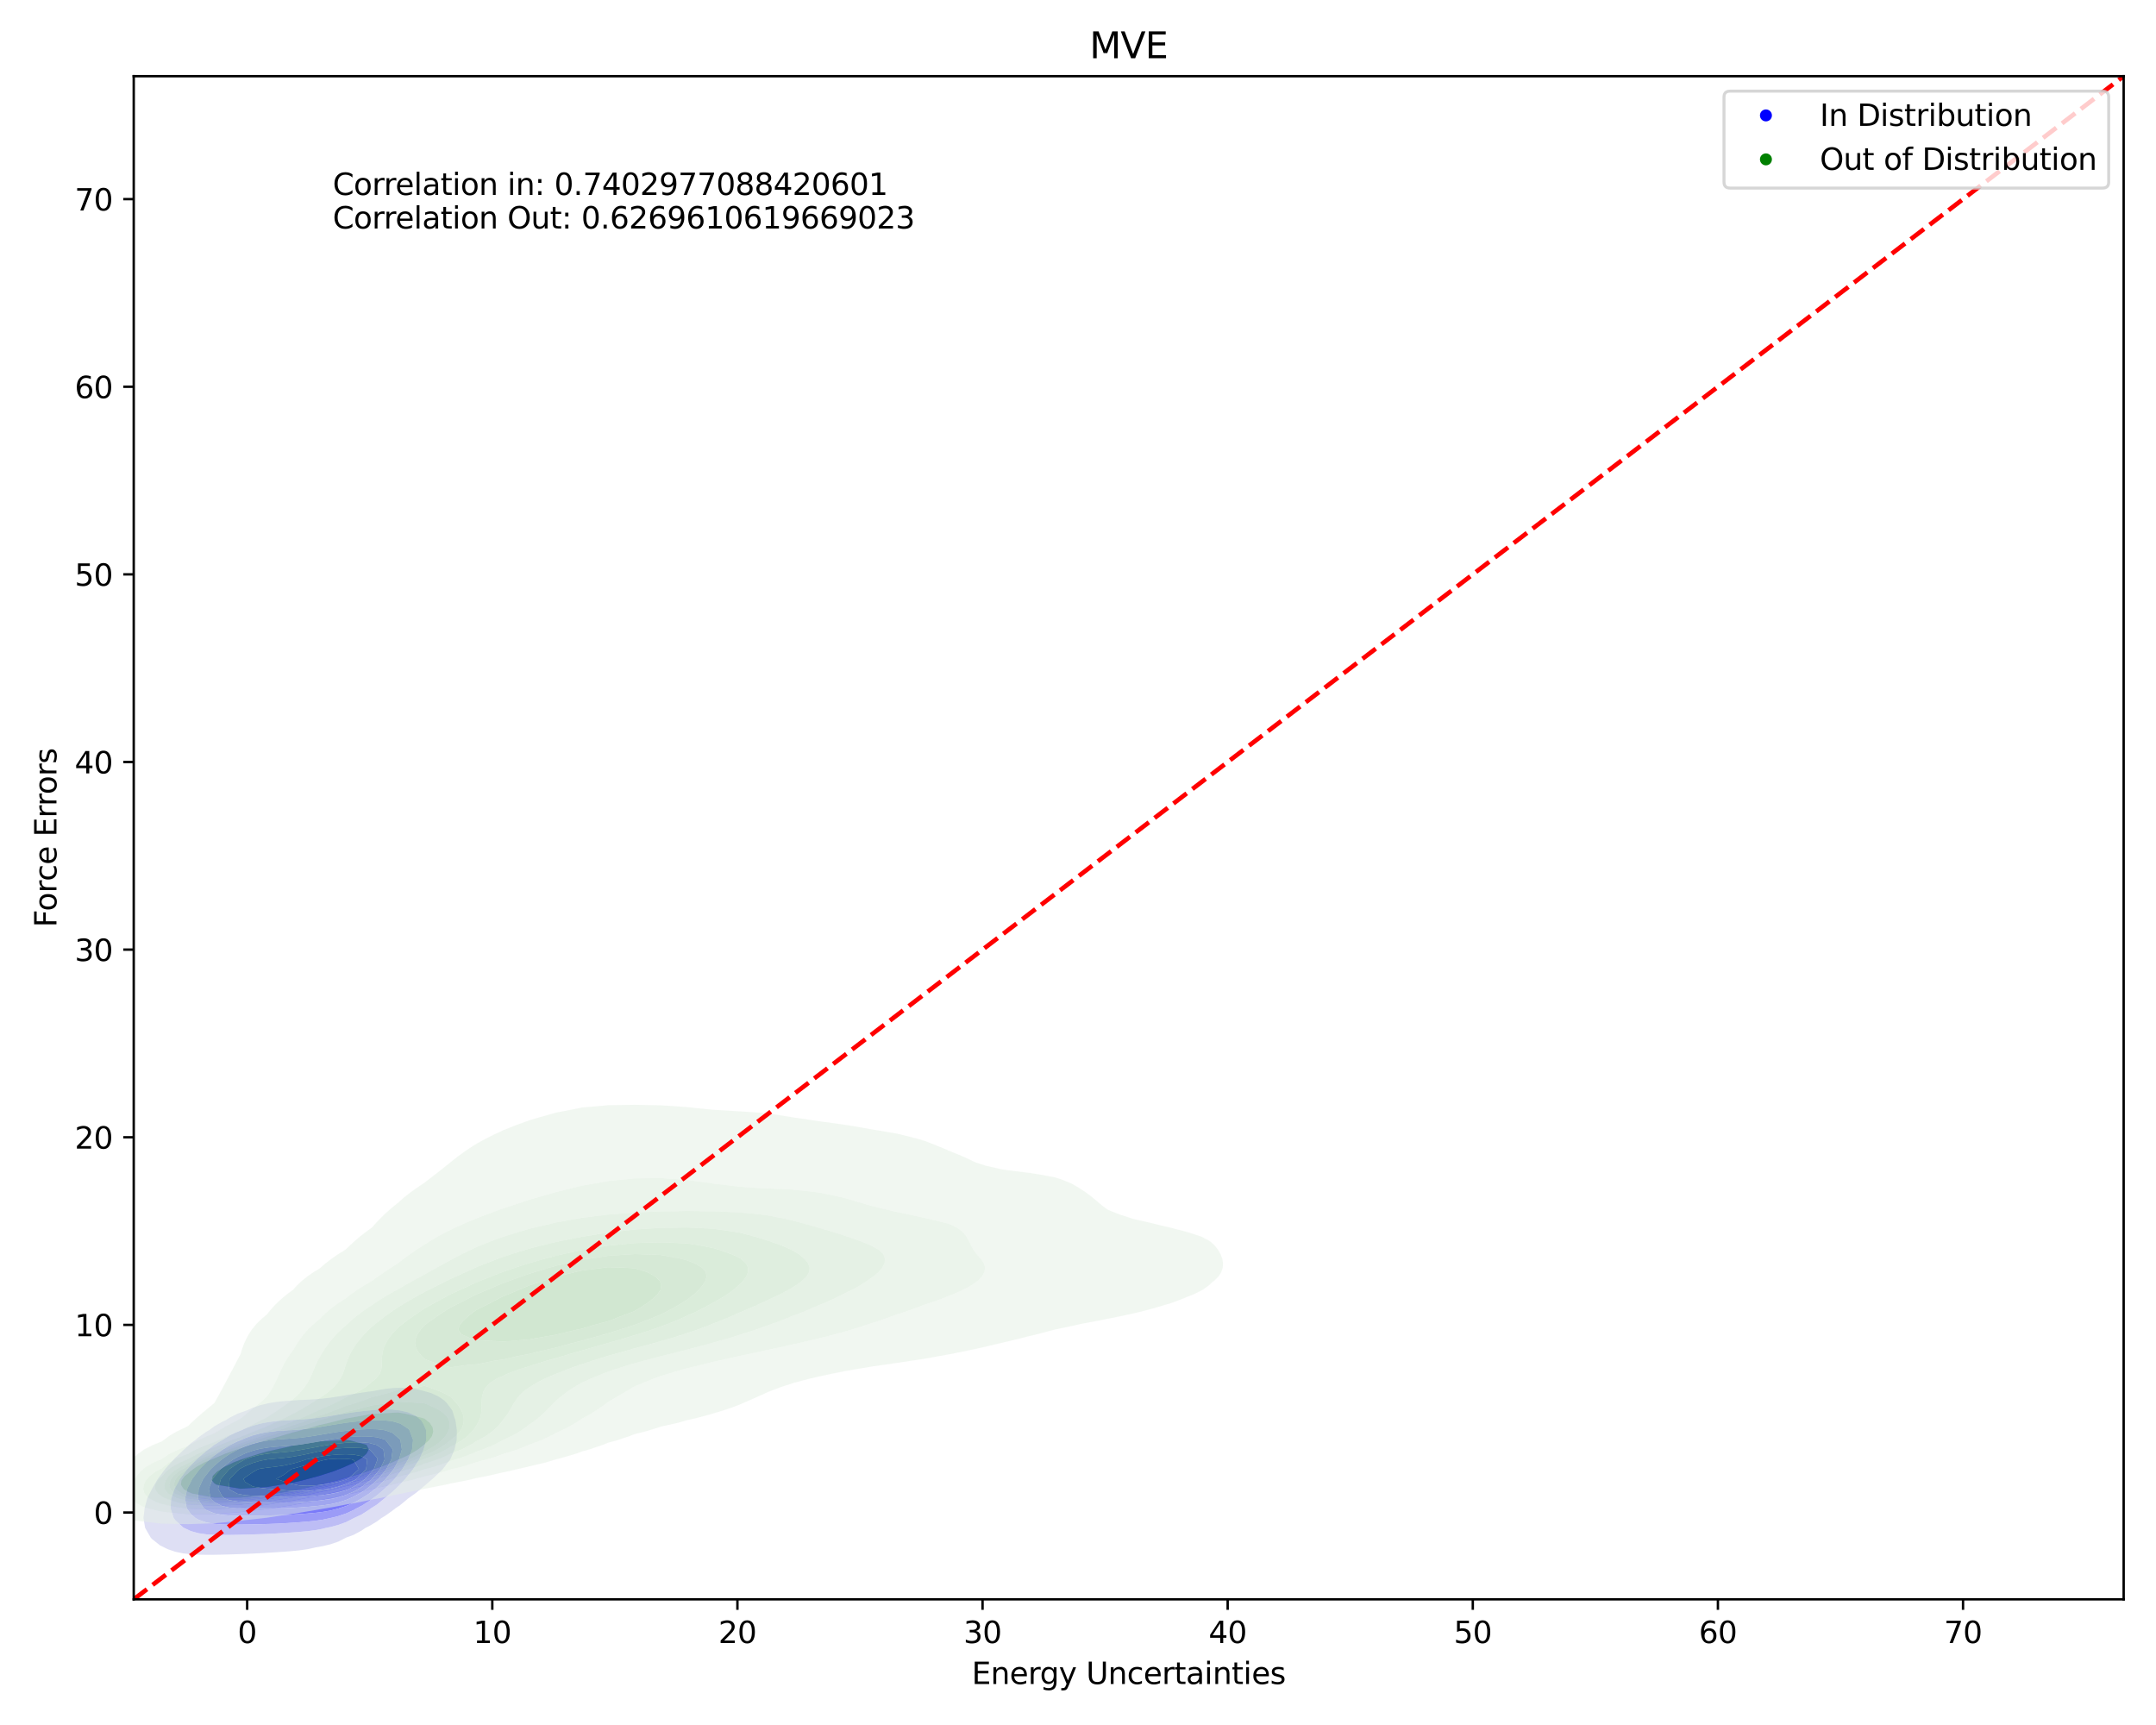 <?xml version="1.0" encoding="utf-8" standalone="no"?>
<!DOCTYPE svg PUBLIC "-//W3C//DTD SVG 1.1//EN"
  "http://www.w3.org/Graphics/SVG/1.1/DTD/svg11.dtd">
<svg xmlns:xlink="http://www.w3.org/1999/xlink" width="720pt" height="576pt" viewBox="0 0 720 576" xmlns="http://www.w3.org/2000/svg" version="1.1">
 <defs>
  <style type="text/css">*{stroke-linejoin: round; stroke-linecap: butt}</style>
 </defs>
 <g id="figure_1">
  <g id="patch_1">
   <path d="M 0 576 
L 720 576 
L 720 0 
L 0 0 
z
" style="fill: #ffffff"/>
  </g>
  <g id="axes_1">
   <g id="patch_2">
    <path d="M 44.66 534.04 
L 709.2 534.04 
L 709.2 25.44 
L 44.66 25.44 
z
" style="fill: #ffffff"/>
   </g>
   <g id="QuadContourSet_1">
    <path d="M 55.988 517.277 
L 58.577 518.164 
L 61.166 518.69 
L 63.755 518.983 
L 66.344 519.125 
L 68.933 519.171 
L 71.522 519.159 
L 74.111 519.113 
L 76.7 519.045 
L 79.289 518.963 
L 81.877 518.867 
L 84.466 518.754 
L 87.055 518.624 
L 89.644 518.476 
L 92.233 518.314 
L 94.822 518.138 
L 97.411 517.936 
L 100 517.676 
L 102.589 517.306 
L 105.178 516.748 
L 105.357 516.695 
L 107.767 516.282 
L 110.356 515.661 
L 112.945 514.775 
L 115.534 513.465 
L 115.597 513.428 
L 118.123 512.49 
L 120.712 511.103 
L 122.08 510.162 
L 123.301 509.577 
L 125.89 508.019 
L 127.364 506.896 
L 128.479 506.245 
L 131.068 504.415 
L 132.062 503.63 
L 133.657 502.564 
L 136.245 500.403 
L 136.297 500.364 
L 138.834 498.558 
L 140.625 497.097 
L 141.423 496.414 
L 144.012 494.184 
L 144.455 493.831 
L 146.601 491.79 
L 147.883 490.565 
L 149.19 488.801 
L 150.374 487.299 
L 151.779 484.033 
L 151.779 484.033 
L 152.519 480.767 
L 152.566 477.5 
L 152.091 474.234 
L 151.779 473.383 
L 151.042 470.968 
L 149.19 468.473 
L 148.44 467.702 
L 146.601 466.392 
L 144.012 465.169 
L 141.444 464.436 
L 141.423 464.429 
L 138.834 463.786 
L 136.245 463.449 
L 133.657 463.365 
L 131.068 463.491 
L 128.479 463.792 
L 125.89 464.246 
L 125.024 464.436 
L 123.301 464.659 
L 120.712 465.034 
L 118.123 465.445 
L 115.534 465.877 
L 112.945 466.308 
L 110.356 466.701 
L 107.767 467.018 
L 105.178 467.238 
L 102.589 467.377 
L 100 467.491 
L 97.411 467.656 
L 97.002 467.702 
L 94.822 467.843 
L 92.233 468.123 
L 89.644 468.547 
L 87.055 469.16 
L 84.466 470.03 
L 82.44 470.968 
L 81.877 471.136 
L 79.289 472.069 
L 76.7 473.38 
L 75.372 474.234 
L 74.111 474.809 
L 71.522 476.288 
L 69.901 477.5 
L 68.933 478.063 
L 66.344 479.894 
L 65.32 480.767 
L 63.755 481.904 
L 61.456 484.033 
L 61.166 484.286 
L 58.577 486.745 
L 58.05 487.299 
L 55.988 489.552 
L 55.121 490.565 
L 53.399 492.893 
L 52.691 493.831 
L 50.81 497.067 
L 50.791 497.097 
L 49.161 500.364 
L 48.271 503.63 
L 48.221 504.233 
L 47.904 506.896 
L 48.221 508.723 
L 48.461 510.162 
L 50.327 513.428 
L 50.81 513.93 
L 53.399 515.988 
L 54.8 516.695 
z
M 61.403 510.162 
L 61.166 510.021 
L 58.577 507.656 
L 57.994 506.896 
L 56.953 503.63 
L 57.164 500.364 
L 58.298 497.097 
L 58.577 496.624 
L 60.071 493.831 
L 61.166 492.382 
L 62.528 490.565 
L 63.755 489.221 
L 65.652 487.299 
L 66.344 486.646 
L 68.933 484.465 
L 69.508 484.033 
L 71.522 482.467 
L 74.111 480.889 
L 74.337 480.767 
L 76.7 479.298 
L 79.289 478.082 
L 80.84 477.5 
L 81.877 477.005 
L 84.466 476.034 
L 87.055 475.332 
L 89.644 474.837 
L 92.233 474.507 
L 94.822 474.301 
L 96.174 474.234 
L 97.411 474.148 
L 100 474.003 
L 102.589 473.819 
L 105.178 473.551 
L 107.767 473.195 
L 110.356 472.78 
L 112.945 472.348 
L 115.534 471.934 
L 118.123 471.558 
L 120.712 471.232 
L 123.301 470.968 
L 123.301 470.968 
L 125.89 470.71 
L 128.479 470.592 
L 131.068 470.656 
L 133.645 470.968 
L 133.657 470.969 
L 136.245 471.548 
L 138.834 472.738 
L 140.653 474.234 
L 141.423 475.534 
L 142.29 477.5 
L 142.37 480.767 
L 141.466 484.033 
L 141.423 484.116 
L 140.06 487.299 
L 138.834 489.136 
L 137.967 490.565 
L 136.245 492.699 
L 135.341 493.831 
L 133.657 495.635 
L 132.181 497.097 
L 131.068 498.155 
L 128.479 500.274 
L 128.363 500.364 
L 125.89 502.389 
L 123.92 503.63 
L 123.301 504.089 
L 120.712 505.731 
L 118.214 506.896 
L 118.123 506.951 
L 115.534 508.274 
L 112.945 509.211 
L 110.356 509.892 
L 108.945 510.162 
L 107.767 510.481 
L 105.178 510.96 
L 102.589 511.284 
L 100 511.52 
L 97.411 511.714 
L 94.822 511.888 
L 92.233 512.043 
L 89.644 512.174 
L 87.055 512.28 
L 84.466 512.365 
L 81.877 512.436 
L 79.289 512.498 
L 76.7 512.546 
L 74.111 512.561 
L 71.522 512.51 
L 68.933 512.338 
L 66.344 511.964 
L 63.755 511.261 
z
" clip-path="url(#p402ae4a807)" style="fill: #dedff4"/>
    <path d="M 63.755 511.261 
L 66.344 511.964 
L 68.933 512.338 
L 71.522 512.51 
L 74.111 512.561 
L 76.7 512.546 
L 79.289 512.498 
L 81.877 512.436 
L 84.466 512.365 
L 87.055 512.28 
L 89.644 512.174 
L 92.233 512.043 
L 94.822 511.888 
L 97.411 511.714 
L 100 511.52 
L 102.589 511.284 
L 105.178 510.96 
L 107.767 510.481 
L 108.945 510.162 
L 110.356 509.892 
L 112.945 509.211 
L 115.534 508.274 
L 118.123 506.951 
L 118.214 506.896 
L 120.712 505.731 
L 123.301 504.089 
L 123.92 503.63 
L 125.89 502.389 
L 128.363 500.364 
L 128.479 500.274 
L 131.068 498.155 
L 132.181 497.097 
L 133.657 495.635 
L 135.341 493.831 
L 136.245 492.699 
L 137.967 490.565 
L 138.834 489.136 
L 140.06 487.299 
L 141.423 484.116 
L 141.466 484.033 
L 142.37 480.767 
L 142.29 477.5 
L 141.423 475.534 
L 140.653 474.234 
L 138.834 472.738 
L 136.245 471.548 
L 133.657 470.969 
L 133.645 470.968 
L 131.068 470.656 
L 128.479 470.592 
L 125.89 470.71 
L 123.301 470.968 
L 123.301 470.968 
L 120.712 471.232 
L 118.123 471.558 
L 115.534 471.934 
L 112.945 472.348 
L 110.356 472.78 
L 107.767 473.195 
L 105.178 473.551 
L 102.589 473.819 
L 100 474.003 
L 97.411 474.148 
L 96.174 474.234 
L 94.822 474.301 
L 92.233 474.507 
L 89.644 474.837 
L 87.055 475.332 
L 84.466 476.034 
L 81.877 477.005 
L 80.84 477.5 
L 79.289 478.082 
L 76.7 479.298 
L 74.337 480.767 
L 74.111 480.889 
L 71.522 482.467 
L 69.508 484.033 
L 68.933 484.465 
L 66.344 486.646 
L 65.652 487.299 
L 63.755 489.221 
L 62.528 490.565 
L 61.166 492.382 
L 60.071 493.831 
L 58.577 496.624 
L 58.298 497.097 
L 57.164 500.364 
L 56.953 503.63 
L 57.994 506.896 
L 58.577 507.656 
L 61.166 510.021 
L 61.403 510.162 
z
M 65.3 506.896 
L 63.755 505.553 
L 62.341 503.63 
L 61.799 500.364 
L 62.512 497.097 
L 63.755 494.727 
L 64.189 493.831 
L 66.344 491 
L 66.678 490.565 
L 68.933 488.279 
L 69.998 487.299 
L 71.522 486.032 
L 74.111 484.216 
L 74.405 484.033 
L 76.7 482.58 
L 79.289 481.295 
L 80.599 480.767 
L 81.877 480.179 
L 84.466 479.261 
L 87.055 478.598 
L 89.644 478.138 
L 92.233 477.841 
L 94.822 477.657 
L 97.411 477.527 
L 97.881 477.5 
L 100 477.355 
L 102.589 477.101 
L 105.178 476.752 
L 107.767 476.335 
L 110.356 475.893 
L 112.945 475.466 
L 115.534 475.081 
L 118.123 474.754 
L 120.712 474.495 
L 123.301 474.316 
L 125.89 474.234 
L 128.479 474.294 
L 131.068 474.594 
L 133.657 475.348 
L 136.245 477.022 
L 136.709 477.5 
L 137.943 480.767 
L 137.623 484.033 
L 136.322 487.299 
L 136.245 487.419 
L 134.401 490.565 
L 133.657 491.498 
L 131.794 493.831 
L 131.068 494.598 
L 128.485 497.097 
L 128.479 497.103 
L 125.89 499.338 
L 124.459 500.364 
L 123.301 501.235 
L 120.712 502.84 
L 119.132 503.63 
L 118.123 504.214 
L 115.534 505.391 
L 112.945 506.254 
L 110.356 506.887 
L 110.305 506.896 
L 107.767 507.446 
L 105.178 507.821 
L 102.589 508.086 
L 100 508.298 
L 97.411 508.483 
L 94.822 508.643 
L 92.233 508.774 
L 89.644 508.871 
L 87.055 508.941 
L 84.466 508.996 
L 81.877 509.046 
L 79.289 509.088 
L 76.7 509.099 
L 74.111 509.035 
L 71.522 508.825 
L 68.933 508.36 
L 66.344 507.466 
z
" clip-path="url(#p402ae4a807)" style="fill: #bdbdf5"/>
    <path d="M 66.344 507.466 
L 68.933 508.36 
L 71.522 508.825 
L 74.111 509.035 
L 76.7 509.099 
L 79.289 509.088 
L 81.877 509.046 
L 84.466 508.996 
L 87.055 508.941 
L 89.644 508.871 
L 92.233 508.774 
L 94.822 508.643 
L 97.411 508.483 
L 100 508.298 
L 102.589 508.086 
L 105.178 507.821 
L 107.767 507.446 
L 110.305 506.896 
L 110.356 506.887 
L 112.945 506.254 
L 115.534 505.391 
L 118.123 504.214 
L 119.132 503.63 
L 120.712 502.84 
L 123.301 501.235 
L 124.459 500.364 
L 125.89 499.338 
L 128.479 497.103 
L 128.485 497.097 
L 131.068 494.598 
L 131.794 493.831 
L 133.657 491.498 
L 134.401 490.565 
L 136.245 487.419 
L 136.322 487.299 
L 137.623 484.033 
L 137.943 480.767 
L 136.709 477.5 
L 136.245 477.022 
L 133.657 475.348 
L 131.068 474.594 
L 128.479 474.294 
L 125.89 474.234 
L 123.301 474.316 
L 120.712 474.495 
L 118.123 474.754 
L 115.534 475.081 
L 112.945 475.466 
L 110.356 475.893 
L 107.767 476.335 
L 105.178 476.752 
L 102.589 477.101 
L 100 477.355 
L 97.881 477.5 
L 97.411 477.527 
L 94.822 477.657 
L 92.233 477.841 
L 89.644 478.138 
L 87.055 478.598 
L 84.466 479.261 
L 81.877 480.179 
L 80.599 480.767 
L 79.289 481.295 
L 76.7 482.58 
L 74.405 484.033 
L 74.111 484.216 
L 71.522 486.032 
L 69.998 487.299 
L 68.933 488.279 
L 66.678 490.565 
L 66.344 491 
L 64.189 493.831 
L 63.755 494.727 
L 62.512 497.097 
L 61.799 500.364 
L 62.341 503.63 
L 63.755 505.553 
L 65.3 506.896 
z
M 68.043 503.63 
L 66.344 500.908 
L 66.112 500.364 
L 66.344 497.097 
L 66.344 497.097 
L 67.824 493.831 
L 68.933 492.392 
L 70.372 490.565 
L 71.522 489.467 
L 74.059 487.299 
L 74.111 487.259 
L 76.7 485.514 
L 79.289 484.101 
L 79.439 484.033 
L 81.877 482.928 
L 84.466 482.048 
L 87.055 481.411 
L 89.644 480.976 
L 91.627 480.767 
L 92.233 480.696 
L 94.822 480.504 
L 97.411 480.333 
L 100 480.106 
L 102.589 479.788 
L 105.178 479.39 
L 107.767 478.95 
L 110.356 478.512 
L 112.945 478.109 
L 115.534 477.765 
L 118.063 477.5 
L 118.123 477.493 
L 120.712 477.288 
L 123.301 477.194 
L 125.89 477.252 
L 127.992 477.5 
L 128.479 477.566 
L 131.068 478.446 
L 133.657 480.697 
L 133.705 480.767 
L 134.213 484.033 
L 133.657 485.89 
L 133.293 487.299 
L 131.465 490.565 
L 131.068 491.063 
L 128.834 493.831 
L 128.479 494.193 
L 125.89 496.635 
L 125.35 497.097 
L 123.301 498.702 
L 120.715 500.364 
L 120.712 500.366 
L 118.123 501.809 
L 115.534 502.901 
L 113.267 503.63 
L 112.945 503.746 
L 110.356 504.407 
L 107.767 504.851 
L 105.178 505.158 
L 102.589 505.39 
L 100 505.585 
L 97.411 505.753 
L 94.822 505.886 
L 92.233 505.977 
L 89.644 506.028 
L 87.055 506.059 
L 84.466 506.088 
L 81.877 506.119 
L 79.289 506.129 
L 76.7 506.067 
L 74.111 505.844 
L 71.522 505.316 
L 68.933 504.236 
z
" clip-path="url(#p402ae4a807)" style="fill: #9b9bf7"/>
    <path d="M 68.933 504.236 
L 71.522 505.316 
L 74.111 505.844 
L 76.7 506.067 
L 79.289 506.129 
L 81.877 506.119 
L 84.466 506.088 
L 87.055 506.059 
L 89.644 506.028 
L 92.233 505.977 
L 94.822 505.886 
L 97.411 505.753 
L 100 505.585 
L 102.589 505.39 
L 105.178 505.158 
L 107.767 504.851 
L 110.356 504.407 
L 112.945 503.746 
L 113.267 503.63 
L 115.534 502.901 
L 118.123 501.809 
L 120.712 500.366 
L 120.715 500.364 
L 123.301 498.702 
L 125.35 497.097 
L 125.89 496.635 
L 128.479 494.193 
L 128.834 493.831 
L 131.068 491.063 
L 131.465 490.565 
L 133.293 487.299 
L 133.657 485.89 
L 134.213 484.033 
L 133.705 480.767 
L 133.657 480.697 
L 131.068 478.446 
L 128.479 477.566 
L 127.992 477.5 
L 125.89 477.252 
L 123.301 477.194 
L 120.712 477.288 
L 118.123 477.493 
L 118.063 477.5 
L 115.534 477.765 
L 112.945 478.109 
L 110.356 478.512 
L 107.767 478.95 
L 105.178 479.39 
L 102.589 479.788 
L 100 480.106 
L 97.411 480.333 
L 94.822 480.504 
L 92.233 480.696 
L 91.627 480.767 
L 89.644 480.976 
L 87.055 481.411 
L 84.466 482.048 
L 81.877 482.928 
L 79.439 484.033 
L 79.289 484.101 
L 76.7 485.514 
L 74.111 487.259 
L 74.059 487.299 
L 71.522 489.467 
L 70.372 490.565 
L 68.933 492.392 
L 67.824 493.831 
L 66.344 497.097 
L 66.344 497.097 
L 66.112 500.364 
L 66.344 500.908 
L 68.043 503.63 
z
M 79.006 503.63 
L 76.7 503.445 
L 74.111 502.874 
L 71.522 501.536 
L 70.303 500.364 
L 69.734 497.097 
L 70.996 493.831 
L 71.522 493.164 
L 73.647 490.565 
L 74.111 490.157 
L 76.7 488.129 
L 77.919 487.299 
L 79.289 486.508 
L 81.877 485.311 
L 84.466 484.388 
L 85.838 484.033 
L 87.055 483.73 
L 89.644 483.317 
L 92.233 483.064 
L 94.822 482.88 
L 97.411 482.676 
L 100 482.389 
L 102.589 482.01 
L 105.178 481.563 
L 107.767 481.089 
L 109.582 480.767 
L 110.356 480.626 
L 112.945 480.23 
L 115.534 479.931 
L 118.123 479.727 
L 120.712 479.623 
L 123.301 479.656 
L 125.89 479.927 
L 128.479 480.659 
L 128.683 480.767 
L 131.068 483.85 
L 131.142 484.033 
L 131.068 484.526 
L 130.705 487.299 
L 129.03 490.565 
L 128.479 491.249 
L 126.348 493.831 
L 125.89 494.27 
L 123.301 496.504 
L 122.527 497.097 
L 120.712 498.328 
L 118.123 499.751 
L 116.736 500.364 
L 115.534 500.888 
L 112.945 501.704 
L 110.356 502.274 
L 107.767 502.665 
L 105.178 502.947 
L 102.589 503.172 
L 100 503.366 
L 97.411 503.524 
L 94.822 503.63 
L 94.822 503.63 
L 92.233 503.674 
L 89.644 503.677 
L 87.055 503.671 
L 84.466 503.678 
L 81.877 503.688 
L 79.289 503.648 
z
" clip-path="url(#p402ae4a807)" style="fill: #7a7af9"/>
    <path d="M 79.289 503.648 
L 81.877 503.688 
L 84.466 503.678 
L 87.055 503.671 
L 89.644 503.677 
L 92.233 503.674 
L 94.822 503.63 
L 94.822 503.63 
L 97.411 503.524 
L 100 503.366 
L 102.589 503.172 
L 105.178 502.947 
L 107.767 502.665 
L 110.356 502.274 
L 112.945 501.704 
L 115.534 500.888 
L 116.736 500.364 
L 118.123 499.751 
L 120.712 498.328 
L 122.527 497.097 
L 123.301 496.504 
L 125.89 494.27 
L 126.348 493.831 
L 128.479 491.249 
L 129.03 490.565 
L 130.705 487.299 
L 131.068 484.526 
L 131.142 484.033 
L 131.068 483.85 
L 128.683 480.767 
L 128.479 480.659 
L 125.89 479.927 
L 123.301 479.656 
L 120.712 479.623 
L 118.123 479.727 
L 115.534 479.931 
L 112.945 480.23 
L 110.356 480.626 
L 109.582 480.767 
L 107.767 481.089 
L 105.178 481.563 
L 102.589 482.01 
L 100 482.389 
L 97.411 482.676 
L 94.822 482.88 
L 92.233 483.064 
L 89.644 483.317 
L 87.055 483.73 
L 85.838 484.033 
L 84.466 484.388 
L 81.877 485.311 
L 79.289 486.508 
L 77.919 487.299 
L 76.7 488.129 
L 74.111 490.157 
L 73.647 490.565 
L 71.522 493.164 
L 70.996 493.831 
L 69.734 497.097 
L 70.303 500.364 
L 71.522 501.536 
L 74.111 502.874 
L 76.7 503.445 
L 79.006 503.63 
z
M 75.069 500.364 
L 74.111 499.484 
L 72.839 497.097 
L 73.774 493.831 
L 74.111 493.42 
L 76.577 490.565 
L 76.7 490.469 
L 79.289 488.733 
L 81.819 487.299 
L 81.877 487.272 
L 84.466 486.377 
L 87.055 485.758 
L 89.644 485.362 
L 92.233 485.109 
L 94.822 484.895 
L 97.411 484.621 
L 100 484.237 
L 101.049 484.033 
L 102.589 483.768 
L 105.178 483.272 
L 107.767 482.788 
L 110.356 482.361 
L 112.945 482.018 
L 115.534 481.772 
L 118.123 481.631 
L 120.712 481.618 
L 123.301 481.826 
L 125.89 482.517 
L 128.054 484.033 
L 128.479 487.299 
L 126.948 490.565 
L 125.89 491.846 
L 124.189 493.831 
L 123.301 494.602 
L 120.712 496.564 
L 119.892 497.097 
L 118.123 498.07 
L 115.534 499.166 
L 112.945 499.994 
L 111.303 500.364 
L 110.356 500.561 
L 107.767 500.923 
L 105.178 501.19 
L 102.589 501.407 
L 100 501.578 
L 97.411 501.688 
L 94.822 501.723 
L 92.233 501.694 
L 89.644 501.64 
L 87.055 501.601 
L 84.466 501.584 
L 81.877 501.545 
L 79.289 501.388 
L 76.7 500.951 
z
" clip-path="url(#p402ae4a807)" style="fill: #5d5dfa"/>
    <path d="M 76.7 500.951 
L 79.289 501.388 
L 81.877 501.545 
L 84.466 501.584 
L 87.055 501.601 
L 89.644 501.64 
L 92.233 501.694 
L 94.822 501.723 
L 97.411 501.688 
L 100 501.578 
L 102.589 501.407 
L 105.178 501.19 
L 107.767 500.923 
L 110.356 500.561 
L 111.303 500.364 
L 112.945 499.994 
L 115.534 499.166 
L 118.123 498.07 
L 119.892 497.097 
L 120.712 496.564 
L 123.301 494.602 
L 124.189 493.831 
L 125.89 491.846 
L 126.948 490.565 
L 128.479 487.299 
L 128.054 484.033 
L 125.89 482.517 
L 123.301 481.826 
L 120.712 481.618 
L 118.123 481.631 
L 115.534 481.772 
L 112.945 482.018 
L 110.356 482.361 
L 107.767 482.788 
L 105.178 483.272 
L 102.589 483.768 
L 101.049 484.033 
L 100 484.237 
L 97.411 484.621 
L 94.822 484.895 
L 92.233 485.109 
L 89.644 485.362 
L 87.055 485.758 
L 84.466 486.377 
L 81.877 487.272 
L 81.819 487.299 
L 79.289 488.733 
L 76.7 490.469 
L 76.577 490.565 
L 74.111 493.42 
L 73.774 493.831 
L 72.839 497.097 
L 74.111 499.484 
L 75.069 500.364 
z
M 76.396 497.097 
L 76.7 493.831 
L 76.7 493.831 
L 79.289 491.159 
L 79.92 490.565 
L 81.877 489.531 
L 84.466 488.486 
L 87.055 487.736 
L 89.388 487.299 
L 89.644 487.264 
L 92.233 487.038 
L 94.822 486.804 
L 97.411 486.475 
L 100 486.029 
L 102.589 485.499 
L 105.178 484.934 
L 107.767 484.382 
L 109.654 484.033 
L 110.356 483.924 
L 112.945 483.642 
L 115.534 483.474 
L 118.123 483.42 
L 120.712 483.527 
L 123.301 483.948 
L 123.532 484.033 
L 125.89 486.734 
L 126.092 487.299 
L 125.89 487.822 
L 124.866 490.565 
L 123.301 492.371 
L 121.972 493.831 
L 120.712 494.769 
L 118.123 496.388 
L 116.739 497.097 
L 115.534 497.589 
L 112.945 498.329 
L 110.356 498.844 
L 107.767 499.208 
L 105.178 499.487 
L 102.589 499.712 
L 100 499.873 
L 97.411 499.936 
L 94.822 499.884 
L 92.233 499.748 
L 89.644 499.606 
L 87.055 499.513 
L 84.466 499.444 
L 81.877 499.28 
L 79.289 498.776 
L 76.7 497.408 
z
" clip-path="url(#p402ae4a807)" style="fill: #4545fb"/>
    <path d="M 76.7 497.408 
L 79.289 498.776 
L 81.877 499.28 
L 84.466 499.444 
L 87.055 499.513 
L 89.644 499.606 
L 92.233 499.748 
L 94.822 499.884 
L 97.411 499.936 
L 100 499.873 
L 102.589 499.712 
L 105.178 499.487 
L 107.767 499.208 
L 110.356 498.844 
L 112.945 498.329 
L 115.534 497.589 
L 116.739 497.097 
L 118.123 496.388 
L 120.712 494.769 
L 121.972 493.831 
L 123.301 492.371 
L 124.866 490.565 
L 125.89 487.822 
L 126.092 487.299 
L 125.89 486.734 
L 123.532 484.033 
L 123.301 483.948 
L 120.712 483.527 
L 118.123 483.42 
L 115.534 483.474 
L 112.945 483.642 
L 110.356 483.924 
L 109.654 484.033 
L 107.767 484.382 
L 105.178 484.934 
L 102.589 485.499 
L 100 486.029 
L 97.411 486.475 
L 94.822 486.804 
L 92.233 487.038 
L 89.644 487.264 
L 89.388 487.299 
L 87.055 487.736 
L 84.466 488.486 
L 81.877 489.531 
L 79.92 490.565 
L 79.289 491.159 
L 76.7 493.831 
L 76.7 493.831 
L 76.396 497.097 
z
M 89.242 497.097 
L 87.055 496.816 
L 84.466 496.379 
L 81.877 494.864 
L 81.284 493.831 
L 81.877 493.321 
L 84.466 491.55 
L 86.223 490.565 
L 87.055 490.376 
L 89.644 490.024 
L 92.233 489.728 
L 94.822 489.339 
L 97.411 488.789 
L 100 488.083 
L 102.426 487.299 
L 102.589 487.264 
L 105.178 486.722 
L 107.767 486.253 
L 110.356 485.897 
L 112.945 485.675 
L 115.534 485.598 
L 118.123 485.712 
L 120.712 486.215 
L 122.637 487.299 
L 122.276 490.565 
L 120.712 492.217 
L 119.097 493.831 
L 118.123 494.404 
L 115.534 495.557 
L 112.945 496.446 
L 110.356 497.097 
L 110.356 497.097 
L 107.767 497.409 
L 105.178 497.649 
L 102.589 497.814 
L 100 497.872 
L 97.411 497.792 
L 94.822 497.585 
L 92.233 497.328 
L 89.644 497.118 
z
" clip-path="url(#p402ae4a807)" style="fill: #2d2dfd"/>
    <path d="M 89.644 497.118 
L 92.233 497.328 
L 94.822 497.585 
L 97.411 497.792 
L 100 497.872 
L 102.589 497.814 
L 105.178 497.649 
L 107.767 497.409 
L 110.356 497.097 
L 110.356 497.097 
L 112.945 496.446 
L 115.534 495.557 
L 118.123 494.404 
L 119.097 493.831 
L 120.712 492.217 
L 122.276 490.565 
L 122.637 487.299 
L 120.712 486.215 
L 118.123 485.712 
L 115.534 485.598 
L 112.945 485.675 
L 110.356 485.897 
L 107.767 486.253 
L 105.178 486.722 
L 102.589 487.264 
L 102.426 487.299 
L 100 488.083 
L 97.411 488.789 
L 94.822 489.339 
L 92.233 489.728 
L 89.644 490.024 
L 87.055 490.376 
L 86.223 490.565 
L 84.466 491.55 
L 81.877 493.321 
L 81.284 493.831 
L 81.877 494.864 
L 84.466 496.379 
L 87.055 496.816 
L 89.242 497.097 
z
M 92.233 493.831 
L 94.822 492.442 
L 97.292 490.565 
L 97.411 490.538 
L 100 489.829 
L 102.589 489.074 
L 105.178 488.323 
L 107.767 487.636 
L 109.495 487.299 
L 110.356 487.205 
L 112.945 487.085 
L 115.534 487.118 
L 117.382 487.299 
L 118.123 487.571 
L 119.876 490.565 
L 118.123 492.147 
L 116.169 493.831 
L 115.534 494.096 
L 112.945 494.821 
L 110.356 495.341 
L 107.767 495.726 
L 105.178 496.006 
L 102.589 496.139 
L 100 496.014 
L 97.411 495.51 
L 94.822 494.675 
z
" clip-path="url(#p402ae4a807)" style="fill: #1a1afe"/>
    <path d="M 94.822 494.675 
L 97.411 495.51 
L 100 496.014 
L 102.589 496.139 
L 105.178 496.006 
L 107.767 495.726 
L 110.356 495.341 
L 112.945 494.821 
L 115.534 494.096 
L 116.169 493.831 
L 118.123 492.147 
L 119.876 490.565 
L 118.123 487.571 
L 117.382 487.299 
L 115.534 487.118 
L 112.945 487.085 
L 110.356 487.205 
L 109.495 487.299 
L 107.767 487.636 
L 105.178 488.323 
L 102.589 489.074 
L 100 489.829 
L 97.411 490.538 
L 97.292 490.565 
L 94.822 492.442 
L 92.233 493.831 
z
" clip-path="url(#p402ae4a807)" style="fill: #0909ff"/>
   </g>
   <g id="QuadContourSet_2">
    <path d="M 45.24 507.742 
L 54.012 508.771 
L 62.784 508.93 
L 71.557 508.635 
L 80.329 507.805 
L 81.817 507.602 
L 89.101 506.794 
L 93.449 506.123 
L 97.873 505.48 
L 102.924 504.643 
L 106.645 504.002 
L 111.491 503.164 
L 115.418 502.413 
L 119.501 501.684 
L 124.19 500.727 
L 127.043 500.205 
L 132.962 498.94 
L 134.117 498.725 
L 141.241 497.246 
L 141.734 497.129 
L 148.73 495.766 
L 150.507 495.343 
L 155.983 494.287 
L 159.279 493.513 
L 162.945 492.807 
L 168.051 491.617 
L 169.484 491.328 
L 175.927 489.848 
L 176.823 489.605 
L 182.109 488.369 
L 185.595 487.319 
L 187.278 486.889 
L 192.298 485.41 
L 194.368 484.653 
L 196.966 483.93 
L 201.353 482.451 
L 203.14 481.724 
L 205.898 480.971 
L 210.344 479.492 
L 211.912 478.869 
L 215.44 478.012 
L 220.241 476.533 
L 220.684 476.372 
L 226.585 475.053 
L 229.456 474.207 
L 232.336 473.574 
L 237.841 472.094 
L 238.229 471.961 
L 242.626 470.615 
L 246.708 469.135 
L 247.001 469.006 
L 250.095 467.656 
L 253.465 466.176 
L 255.773 465.135 
L 256.729 464.697 
L 260.594 463.217 
L 264.545 461.931 
L 265.142 461.738 
L 270.735 460.258 
L 273.318 459.67 
L 277.434 458.779 
L 282.09 457.834 
L 285.249 457.299 
L 290.862 456.343 
L 294.527 455.82 
L 299.634 455.078 
L 304.505 454.34 
L 308.406 453.747 
L 313.389 452.861 
L 317.179 452.186 
L 321.143 451.381 
L 325.951 450.39 
L 328.131 449.902 
L 334.382 448.422 
L 334.723 448.343 
L 340.612 446.943 
L 343.495 446.18 
L 346.59 445.463 
L 352.146 443.984 
L 352.268 443.951 
L 359.149 442.504 
L 361.04 442.054 
L 366.567 441.025 
L 369.812 440.369 
L 373.94 439.545 
L 378.584 438.546 
L 380.603 438.066 
L 386.162 436.586 
L 387.356 436.229 
L 391.122 435.107 
L 395.072 433.627 
L 396.129 433.152 
L 398.743 432.148 
L 401.637 430.668 
L 403.74 429.189 
L 404.901 428.089 
L 405.447 427.709 
L 406.936 426.23 
L 407.855 424.75 
L 408.333 423.271 
L 408.431 421.791 
L 408.186 420.312 
L 407.63 418.832 
L 406.787 417.353 
L 405.627 415.873 
L 404.901 415.183 
L 403.966 414.394 
L 401.17 412.914 
L 396.616 411.435 
L 396.129 411.309 
L 390.999 409.955 
L 387.356 409.108 
L 384.861 408.476 
L 378.584 407.051 
L 378.392 406.996 
L 373.852 405.517 
L 370.152 404.037 
L 369.812 403.872 
L 368.069 402.558 
L 366.319 401.078 
L 364.548 399.599 
L 362.56 398.119 
L 361.04 397.139 
L 360.345 396.64 
L 357.754 395.16 
L 354.07 393.681 
L 352.268 393.131 
L 347.297 392.201 
L 343.495 391.61 
L 336.286 390.722 
L 334.723 390.494 
L 329.173 389.242 
L 325.951 388.2 
L 324.982 387.763 
L 321.848 386.283 
L 318.306 384.804 
L 317.179 384.373 
L 314.752 383.324 
L 311.095 381.845 
L 308.406 380.83 
L 306.822 380.365 
L 301.043 378.886 
L 299.634 378.555 
L 292.885 377.406 
L 290.862 377.057 
L 284.313 375.927 
L 282.09 375.584 
L 273.964 374.447 
L 273.318 374.361 
L 264.545 373.062 
L 263.958 372.968 
L 255.773 371.652 
L 253.068 371.488 
L 247.001 371.097 
L 238.229 370.566 
L 232.44 370.009 
L 229.456 369.674 
L 220.684 369.076 
L 211.912 368.912 
L 203.14 369.038 
L 194.368 369.813 
L 193.423 370.009 
L 185.875 371.488 
L 185.595 371.541 
L 180.546 372.968 
L 176.823 374.069 
L 175.771 374.447 
L 171.733 375.927 
L 168.051 377.4 
L 168.037 377.406 
L 164.882 378.886 
L 161.959 380.365 
L 159.279 381.816 
L 159.231 381.845 
L 156.919 383.324 
L 154.758 384.804 
L 152.728 386.283 
L 150.855 387.763 
L 150.507 388.041 
L 149.034 389.242 
L 147.171 390.722 
L 145.27 392.201 
L 143.35 393.681 
L 141.734 394.918 
L 141.391 395.16 
L 139.21 396.64 
L 137.126 398.119 
L 135.204 399.599 
L 133.512 401.078 
L 132.962 401.606 
L 131.765 402.558 
L 130 404.037 
L 128.373 405.517 
L 126.874 406.996 
L 125.477 408.476 
L 124.19 409.907 
L 124.127 409.955 
L 122.075 411.435 
L 120.188 412.914 
L 118.452 414.394 
L 116.839 415.873 
L 115.418 417.251 
L 115.257 417.353 
L 112.865 418.832 
L 110.724 420.312 
L 108.797 421.791 
L 107.056 423.271 
L 106.645 423.625 
L 104.765 424.75 
L 102.612 426.23 
L 100.792 427.709 
L 99.231 429.189 
L 97.873 430.668 
L 97.873 430.668 
L 95.858 432.148 
L 94.077 433.627 
L 92.484 435.107 
L 91.06 436.586 
L 89.795 438.066 
L 89.101 438.959 
L 88.354 439.545 
L 86.67 441.025 
L 85.266 442.504 
L 84.093 443.984 
L 83.112 445.463 
L 82.293 446.943 
L 81.607 448.422 
L 81.035 449.902 
L 80.556 451.381 
L 80.329 452.172 
L 79.947 452.861 
L 79.163 454.34 
L 78.395 455.82 
L 77.621 457.299 
L 76.841 458.779 
L 76.059 460.258 
L 75.274 461.738 
L 74.483 463.217 
L 73.679 464.697 
L 72.863 466.176 
L 72.042 467.656 
L 71.557 468.486 
L 70.813 469.135 
L 69.009 470.615 
L 67.238 472.094 
L 65.539 473.574 
L 63.947 475.053 
L 62.784 476.168 
L 62.049 476.533 
L 58.97 478.012 
L 56.466 479.492 
L 54.487 480.971 
L 54.012 481.332 
L 51.178 482.451 
L 48.226 483.93 
L 46.159 485.41 
L 45.24 486.226 
L 43.593 486.889 
L 40.561 488.369 
L 38.549 489.848 
L 37.185 491.328 
L 36.468 492.38 
L 35.679 492.807 
L 33.538 494.287 
L 32.178 495.766 
L 31.372 497.246 
L 31.01 498.725 
L 31.076 500.205 
L 31.656 501.684 
L 32.978 503.164 
L 35.53 504.643 
L 36.468 505.026 
L 38.633 506.123 
L 44.534 507.602 
z
M 53.53 504.643 
L 47.766 503.164 
L 45.24 501.749 
L 45.111 501.684 
L 43.123 500.205 
L 42.27 498.725 
L 42.204 497.246 
L 42.8 495.766 
L 44.09 494.287 
L 45.24 493.441 
L 45.636 492.807 
L 46.87 491.328 
L 48.625 489.848 
L 51.176 488.369 
L 54.012 487.177 
L 54.4 486.889 
L 56.617 485.41 
L 59.712 483.93 
L 62.784 482.787 
L 63.374 482.451 
L 66.034 480.971 
L 69.399 479.492 
L 71.557 478.62 
L 72.599 478.012 
L 75.075 476.533 
L 77.789 475.053 
L 80.329 473.737 
L 80.557 473.574 
L 82.367 472.094 
L 84.167 470.615 
L 85.938 469.135 
L 87.649 467.656 
L 89.101 466.306 
L 89.206 466.176 
L 90.206 464.697 
L 91.087 463.217 
L 91.862 461.738 
L 92.562 460.258 
L 93.229 458.779 
L 93.908 457.299 
L 94.639 455.82 
L 95.456 454.34 
L 96.382 452.861 
L 97.44 451.381 
L 97.873 450.827 
L 98.402 449.902 
L 99.309 448.422 
L 100.318 446.943 
L 101.462 445.463 
L 102.77 443.984 
L 104.273 442.504 
L 106.006 441.025 
L 106.645 440.521 
L 107.585 439.545 
L 109.144 438.066 
L 110.919 436.586 
L 112.956 435.107 
L 115.29 433.627 
L 115.418 433.548 
L 117.221 432.148 
L 119.326 430.668 
L 121.652 429.189 
L 124.19 427.709 
L 124.19 427.709 
L 126.22 426.23 
L 128.362 424.75 
L 130.591 423.271 
L 132.889 421.791 
L 132.962 421.743 
L 134.843 420.312 
L 136.857 418.832 
L 138.977 417.353 
L 141.282 415.873 
L 141.734 415.598 
L 143.61 414.394 
L 146.083 412.914 
L 148.845 411.435 
L 150.507 410.623 
L 151.908 409.955 
L 155.122 408.476 
L 158.682 406.996 
L 159.279 406.756 
L 162.485 405.517 
L 166.491 404.037 
L 168.051 403.477 
L 170.82 402.558 
L 175.318 401.078 
L 176.823 400.586 
L 180.216 399.599 
L 185.378 398.119 
L 185.595 398.056 
L 191.332 396.64 
L 194.368 395.902 
L 198.59 395.16 
L 203.14 394.334 
L 209.984 393.681 
L 211.912 393.479 
L 220.684 393.377 
L 225.14 393.681 
L 229.456 393.988 
L 237.96 395.16 
L 238.229 395.195 
L 247.001 396.268 
L 252.482 396.64 
L 255.773 396.814 
L 264.545 397.193 
L 272.99 398.119 
L 273.318 398.16 
L 280.274 399.599 
L 282.09 400.028 
L 285.681 401.078 
L 290.63 402.558 
L 290.862 402.624 
L 296.737 404.037 
L 299.634 404.724 
L 303.549 405.517 
L 308.406 406.597 
L 310.301 406.996 
L 316.245 408.476 
L 317.179 408.779 
L 319.668 409.955 
L 321.594 411.435 
L 322.758 412.914 
L 323.566 414.394 
L 324.296 415.873 
L 325.13 417.353 
L 325.951 418.564 
L 326.209 418.832 
L 327.561 420.312 
L 328.555 421.791 
L 328.973 423.271 
L 328.754 424.75 
L 327.926 426.23 
L 326.502 427.709 
L 325.951 428.114 
L 324.406 429.189 
L 321.723 430.668 
L 318.364 432.148 
L 317.179 432.582 
L 314.653 433.627 
L 310.508 435.107 
L 308.406 435.751 
L 306.289 436.586 
L 302.147 438.066 
L 299.634 438.854 
L 297.814 439.545 
L 293.649 441.025 
L 290.862 441.915 
L 289.087 442.504 
L 284.378 443.984 
L 282.09 444.645 
L 279.115 445.463 
L 273.318 446.934 
L 273.283 446.943 
L 266.985 448.422 
L 264.545 448.947 
L 260.397 449.902 
L 255.773 450.874 
L 253.571 451.381 
L 247.001 452.764 
L 246.593 452.861 
L 240.008 454.34 
L 238.229 454.727 
L 233.859 455.82 
L 229.456 456.876 
L 227.961 457.299 
L 222.908 458.779 
L 220.684 459.455 
L 218.521 460.258 
L 214.822 461.738 
L 211.912 462.96 
L 211.425 463.217 
L 208.915 464.697 
L 206.449 466.176 
L 203.926 467.656 
L 203.14 468.102 
L 201.765 469.135 
L 199.66 470.615 
L 197.32 472.094 
L 194.653 473.574 
L 194.368 473.717 
L 192.36 475.053 
L 189.813 476.533 
L 186.784 478.012 
L 185.595 478.518 
L 183.83 479.492 
L 180.654 480.971 
L 176.823 482.379 
L 176.672 482.451 
L 173.125 483.93 
L 168.396 485.41 
L 168.051 485.505 
L 164.201 486.889 
L 159.279 488.2 
L 158.806 488.369 
L 154.011 489.848 
L 150.507 490.685 
L 148.486 491.328 
L 142.457 492.807 
L 141.734 492.966 
L 137.053 494.287 
L 132.962 495.173 
L 130.784 495.766 
L 124.19 497.162 
L 123.865 497.246 
L 117.444 498.725 
L 115.418 499.119 
L 110.496 500.205 
L 106.645 500.925 
L 102.722 501.684 
L 97.873 502.538 
L 93.838 503.164 
L 89.101 503.914 
L 82.446 504.643 
L 80.329 504.92 
L 71.557 505.576 
L 62.784 505.612 
L 54.012 504.738 
z
" clip-path="url(#p402ae4a807)" style="fill: #e5f0e5; fill-opacity: 0.5"/>
    <path d="M 54.012 504.738 
L 62.784 505.612 
L 71.557 505.576 
L 80.329 504.92 
L 82.446 504.643 
L 89.101 503.914 
L 93.838 503.164 
L 97.873 502.538 
L 102.722 501.684 
L 106.645 500.925 
L 110.496 500.205 
L 115.418 499.119 
L 117.444 498.725 
L 123.865 497.246 
L 124.19 497.162 
L 130.784 495.766 
L 132.962 495.173 
L 137.053 494.287 
L 141.734 492.966 
L 142.457 492.807 
L 148.486 491.328 
L 150.507 490.685 
L 154.011 489.848 
L 158.806 488.369 
L 159.279 488.2 
L 164.201 486.889 
L 168.051 485.505 
L 168.396 485.41 
L 173.125 483.93 
L 176.672 482.451 
L 176.823 482.379 
L 180.654 480.971 
L 183.83 479.492 
L 185.595 478.518 
L 186.784 478.012 
L 189.813 476.533 
L 192.36 475.053 
L 194.368 473.717 
L 194.653 473.574 
L 197.32 472.094 
L 199.66 470.615 
L 201.765 469.135 
L 203.14 468.102 
L 203.926 467.656 
L 206.449 466.176 
L 208.915 464.697 
L 211.425 463.217 
L 211.912 462.96 
L 214.822 461.738 
L 218.521 460.258 
L 220.684 459.455 
L 222.908 458.779 
L 227.961 457.299 
L 229.456 456.876 
L 233.859 455.82 
L 238.229 454.727 
L 240.008 454.34 
L 246.593 452.861 
L 247.001 452.764 
L 253.571 451.381 
L 255.773 450.874 
L 260.397 449.902 
L 264.545 448.947 
L 266.985 448.422 
L 273.283 446.943 
L 273.318 446.934 
L 279.115 445.463 
L 282.09 444.645 
L 284.378 443.984 
L 289.087 442.504 
L 290.862 441.915 
L 293.649 441.025 
L 297.814 439.545 
L 299.634 438.854 
L 302.147 438.066 
L 306.289 436.586 
L 308.406 435.751 
L 310.508 435.107 
L 314.653 433.627 
L 317.179 432.582 
L 318.364 432.148 
L 321.723 430.668 
L 324.406 429.189 
L 325.951 428.114 
L 326.502 427.709 
L 327.926 426.23 
L 328.754 424.75 
L 328.973 423.271 
L 328.555 421.791 
L 327.561 420.312 
L 326.209 418.832 
L 325.951 418.564 
L 325.13 417.353 
L 324.296 415.873 
L 323.566 414.394 
L 322.758 412.914 
L 321.594 411.435 
L 319.668 409.955 
L 317.179 408.779 
L 316.245 408.476 
L 310.301 406.996 
L 308.406 406.597 
L 303.549 405.517 
L 299.634 404.724 
L 296.737 404.037 
L 290.862 402.624 
L 290.63 402.558 
L 285.681 401.078 
L 282.09 400.028 
L 280.274 399.599 
L 273.318 398.16 
L 272.99 398.119 
L 264.545 397.193 
L 255.773 396.814 
L 252.482 396.64 
L 247.001 396.268 
L 238.229 395.195 
L 237.96 395.16 
L 229.456 393.988 
L 225.14 393.681 
L 220.684 393.377 
L 211.912 393.479 
L 209.984 393.681 
L 203.14 394.334 
L 198.59 395.16 
L 194.368 395.902 
L 191.332 396.64 
L 185.595 398.056 
L 185.378 398.119 
L 180.216 399.599 
L 176.823 400.586 
L 175.318 401.078 
L 170.82 402.558 
L 168.051 403.477 
L 166.491 404.037 
L 162.485 405.517 
L 159.279 406.756 
L 158.682 406.996 
L 155.122 408.476 
L 151.908 409.955 
L 150.507 410.623 
L 148.845 411.435 
L 146.083 412.914 
L 143.61 414.394 
L 141.734 415.598 
L 141.282 415.873 
L 138.977 417.353 
L 136.857 418.832 
L 134.843 420.312 
L 132.962 421.743 
L 132.889 421.791 
L 130.591 423.271 
L 128.362 424.75 
L 126.22 426.23 
L 124.19 427.709 
L 124.19 427.709 
L 121.652 429.189 
L 119.326 430.668 
L 117.221 432.148 
L 115.418 433.548 
L 115.29 433.627 
L 112.956 435.107 
L 110.919 436.586 
L 109.144 438.066 
L 107.585 439.545 
L 106.645 440.521 
L 106.006 441.025 
L 104.273 442.504 
L 102.77 443.984 
L 101.462 445.463 
L 100.318 446.943 
L 99.309 448.422 
L 98.402 449.902 
L 97.873 450.827 
L 97.44 451.381 
L 96.382 452.861 
L 95.456 454.34 
L 94.639 455.82 
L 93.908 457.299 
L 93.229 458.779 
L 92.562 460.258 
L 91.862 461.738 
L 91.087 463.217 
L 90.206 464.697 
L 89.206 466.176 
L 89.101 466.306 
L 87.649 467.656 
L 85.938 469.135 
L 84.167 470.615 
L 82.367 472.094 
L 80.557 473.574 
L 80.329 473.737 
L 77.789 475.053 
L 75.075 476.533 
L 72.599 478.012 
L 71.557 478.62 
L 69.399 479.492 
L 66.034 480.971 
L 63.374 482.451 
L 62.784 482.787 
L 59.712 483.93 
L 56.617 485.41 
L 54.4 486.889 
L 54.012 487.177 
L 51.176 488.369 
L 48.625 489.848 
L 46.87 491.328 
L 45.636 492.807 
L 45.24 493.441 
L 44.09 494.287 
L 42.8 495.766 
L 42.204 497.246 
L 42.27 498.725 
L 43.123 500.205 
L 45.111 501.684 
L 45.24 501.749 
L 47.766 503.164 
L 53.53 504.643 
z
M 58.649 503.164 
L 54.012 502.187 
L 52.469 501.684 
L 49.556 500.205 
L 48.216 498.725 
L 47.792 497.246 
L 47.993 495.766 
L 48.718 494.287 
L 50.001 492.807 
L 51.994 491.328 
L 54.012 490.265 
L 54.468 489.848 
L 56.416 488.369 
L 59.12 486.889 
L 62.784 485.463 
L 62.879 485.41 
L 65.568 483.93 
L 69.11 482.451 
L 71.557 481.566 
L 72.821 480.971 
L 76.043 479.492 
L 79.807 478.012 
L 80.329 477.794 
L 82.748 476.533 
L 85.629 475.053 
L 88.603 473.574 
L 89.101 473.301 
L 90.993 472.094 
L 93.191 470.615 
L 95.31 469.135 
L 97.333 467.656 
L 97.873 467.208 
L 99.033 466.176 
L 100.466 464.697 
L 101.684 463.217 
L 102.687 461.738 
L 103.5 460.258 
L 104.174 458.779 
L 104.781 457.299 
L 105.399 455.82 
L 106.094 454.34 
L 106.645 453.351 
L 106.904 452.861 
L 107.791 451.381 
L 108.771 449.902 
L 109.85 448.422 
L 111.043 446.943 
L 112.374 445.463 
L 113.869 443.984 
L 115.418 442.626 
L 115.545 442.504 
L 117.166 441.025 
L 118.908 439.545 
L 120.813 438.066 
L 122.943 436.586 
L 124.19 435.799 
L 125.197 435.107 
L 127.442 433.627 
L 129.878 432.148 
L 132.57 430.668 
L 132.962 430.458 
L 135.141 429.189 
L 137.758 427.709 
L 140.518 426.23 
L 141.734 425.578 
L 143.209 424.75 
L 145.815 423.271 
L 148.523 421.791 
L 150.507 420.72 
L 151.282 420.312 
L 154.085 418.832 
L 157.13 417.353 
L 159.279 416.35 
L 160.41 415.873 
L 164.107 414.394 
L 168.051 412.959 
L 168.192 412.914 
L 172.938 411.435 
L 176.823 410.303 
L 178.254 409.955 
L 184.499 408.476 
L 185.595 408.214 
L 192.317 406.996 
L 194.368 406.622 
L 203.14 405.557 
L 203.653 405.517 
L 211.912 404.873 
L 220.684 404.496 
L 229.456 404.351 
L 238.229 404.454 
L 247.001 404.831 
L 254.095 405.517 
L 255.773 405.71 
L 262.392 406.996 
L 264.545 407.508 
L 268.231 408.476 
L 273.318 409.918 
L 273.454 409.955 
L 278.531 411.435 
L 282.09 412.622 
L 283.009 412.914 
L 287.244 414.394 
L 290.862 415.873 
L 290.862 415.873 
L 293.55 417.353 
L 295.036 418.832 
L 295.564 420.312 
L 295.379 421.791 
L 294.644 423.271 
L 293.417 424.75 
L 291.666 426.23 
L 290.862 426.759 
L 289.577 427.709 
L 287.298 429.189 
L 284.619 430.668 
L 282.09 431.85 
L 281.518 432.148 
L 278.584 433.627 
L 275.241 435.107 
L 273.318 435.869 
L 271.734 436.586 
L 268.28 438.066 
L 264.545 439.461 
L 264.345 439.545 
L 260.702 441.025 
L 256.57 442.504 
L 255.773 442.762 
L 252.433 443.984 
L 247.83 445.463 
L 247.001 445.701 
L 243.083 446.943 
L 238.229 448.294 
L 237.791 448.422 
L 232.394 449.902 
L 229.456 450.643 
L 226.618 451.381 
L 220.703 452.861 
L 220.684 452.865 
L 215.132 454.34 
L 211.912 455.205 
L 209.87 455.82 
L 205.187 457.299 
L 203.14 457.985 
L 201.065 458.779 
L 197.522 460.258 
L 194.368 461.681 
L 194.255 461.738 
L 191.71 463.217 
L 189.473 464.697 
L 187.513 466.176 
L 185.761 467.656 
L 185.595 467.802 
L 184.296 469.135 
L 182.865 470.615 
L 181.357 472.094 
L 179.677 473.574 
L 177.717 475.053 
L 176.823 475.621 
L 175.684 476.533 
L 173.526 478.012 
L 170.93 479.492 
L 168.051 480.816 
L 167.8 480.971 
L 164.991 482.451 
L 161.41 483.93 
L 159.279 484.646 
L 157.637 485.41 
L 153.686 486.889 
L 150.507 487.819 
L 149.139 488.369 
L 144.618 489.848 
L 141.734 490.596 
L 139.616 491.328 
L 134.084 492.807 
L 132.962 493.069 
L 128.881 494.287 
L 124.19 495.35 
L 122.711 495.766 
L 116.222 497.246 
L 115.418 497.411 
L 109.88 498.725 
L 106.645 499.36 
L 102.518 500.205 
L 97.873 501.053 
L 93.908 501.684 
L 89.101 502.455 
L 82.48 503.164 
L 80.329 503.436 
L 71.557 503.972 
L 62.784 503.749 
z
" clip-path="url(#p402ae4a807)" style="fill: #d9ead9; fill-opacity: 0.5"/>
    <path d="M 62.784 503.749 
L 71.557 503.972 
L 80.329 503.436 
L 82.48 503.164 
L 89.101 502.455 
L 93.908 501.684 
L 97.873 501.053 
L 102.518 500.205 
L 106.645 499.36 
L 109.88 498.725 
L 115.418 497.411 
L 116.222 497.246 
L 122.711 495.766 
L 124.19 495.35 
L 128.881 494.287 
L 132.962 493.069 
L 134.084 492.807 
L 139.616 491.328 
L 141.734 490.596 
L 144.618 489.848 
L 149.139 488.369 
L 150.507 487.819 
L 153.686 486.889 
L 157.637 485.41 
L 159.279 484.646 
L 161.41 483.93 
L 164.991 482.451 
L 167.8 480.971 
L 168.051 480.816 
L 170.93 479.492 
L 173.526 478.012 
L 175.684 476.533 
L 176.823 475.621 
L 177.717 475.053 
L 179.677 473.574 
L 181.357 472.094 
L 182.865 470.615 
L 184.296 469.135 
L 185.595 467.802 
L 185.761 467.656 
L 187.513 466.176 
L 189.473 464.697 
L 191.71 463.217 
L 194.255 461.738 
L 194.368 461.681 
L 197.522 460.258 
L 201.065 458.779 
L 203.14 457.985 
L 205.187 457.299 
L 209.87 455.82 
L 211.912 455.205 
L 215.132 454.34 
L 220.684 452.865 
L 220.703 452.861 
L 226.618 451.381 
L 229.456 450.643 
L 232.394 449.902 
L 237.791 448.422 
L 238.229 448.294 
L 243.083 446.943 
L 247.001 445.701 
L 247.83 445.463 
L 252.433 443.984 
L 255.773 442.762 
L 256.57 442.504 
L 260.702 441.025 
L 264.345 439.545 
L 264.545 439.461 
L 268.28 438.066 
L 271.734 436.586 
L 273.318 435.869 
L 275.241 435.107 
L 278.584 433.627 
L 281.518 432.148 
L 282.09 431.85 
L 284.619 430.668 
L 287.298 429.189 
L 289.577 427.709 
L 290.862 426.759 
L 291.666 426.23 
L 293.417 424.75 
L 294.644 423.271 
L 295.379 421.791 
L 295.564 420.312 
L 295.036 418.832 
L 293.55 417.353 
L 290.862 415.873 
L 290.862 415.873 
L 287.244 414.394 
L 283.009 412.914 
L 282.09 412.622 
L 278.531 411.435 
L 273.454 409.955 
L 273.318 409.918 
L 268.231 408.476 
L 264.545 407.508 
L 262.392 406.996 
L 255.773 405.71 
L 254.095 405.517 
L 247.001 404.831 
L 238.229 404.454 
L 229.456 404.351 
L 220.684 404.496 
L 211.912 404.873 
L 203.653 405.517 
L 203.14 405.557 
L 194.368 406.622 
L 192.317 406.996 
L 185.595 408.214 
L 184.499 408.476 
L 178.254 409.955 
L 176.823 410.303 
L 172.938 411.435 
L 168.192 412.914 
L 168.051 412.959 
L 164.107 414.394 
L 160.41 415.873 
L 159.279 416.35 
L 157.13 417.353 
L 154.085 418.832 
L 151.282 420.312 
L 150.507 420.72 
L 148.523 421.791 
L 145.815 423.271 
L 143.209 424.75 
L 141.734 425.578 
L 140.518 426.23 
L 137.758 427.709 
L 135.141 429.189 
L 132.962 430.458 
L 132.57 430.668 
L 129.878 432.148 
L 127.442 433.627 
L 125.197 435.107 
L 124.19 435.799 
L 122.943 436.586 
L 120.813 438.066 
L 118.908 439.545 
L 117.166 441.025 
L 115.545 442.504 
L 115.418 442.626 
L 113.869 443.984 
L 112.374 445.463 
L 111.043 446.943 
L 109.85 448.422 
L 108.771 449.902 
L 107.791 451.381 
L 106.904 452.861 
L 106.645 453.351 
L 106.094 454.34 
L 105.399 455.82 
L 104.781 457.299 
L 104.174 458.779 
L 103.5 460.258 
L 102.687 461.738 
L 101.684 463.217 
L 100.466 464.697 
L 99.033 466.176 
L 97.873 467.208 
L 97.333 467.656 
L 95.31 469.135 
L 93.191 470.615 
L 90.993 472.094 
L 89.101 473.301 
L 88.603 473.574 
L 85.629 475.053 
L 82.748 476.533 
L 80.329 477.794 
L 79.807 478.012 
L 76.043 479.492 
L 72.821 480.971 
L 71.557 481.566 
L 69.11 482.451 
L 65.568 483.93 
L 62.879 485.41 
L 62.784 485.463 
L 59.12 486.889 
L 56.416 488.369 
L 54.468 489.848 
L 54.012 490.265 
L 51.994 491.328 
L 50.001 492.807 
L 48.718 494.287 
L 47.993 495.766 
L 47.792 497.246 
L 48.216 498.725 
L 49.556 500.205 
L 52.469 501.684 
L 54.012 502.187 
L 58.649 503.164 
z
M 59.336 501.684 
L 54.864 500.205 
L 54.012 499.619 
L 52.717 498.725 
L 51.79 497.246 
L 51.825 495.766 
L 52.666 494.287 
L 54.012 493.085 
L 54.193 492.807 
L 55.541 491.328 
L 57.416 489.848 
L 60.053 488.369 
L 62.784 487.227 
L 63.355 486.889 
L 66.137 485.41 
L 69.838 483.93 
L 71.557 483.32 
L 73.523 482.451 
L 77.22 480.971 
L 80.329 479.868 
L 81.282 479.492 
L 84.777 478.012 
L 88.524 476.533 
L 89.101 476.284 
L 91.77 475.053 
L 94.849 473.574 
L 97.871 472.094 
L 97.873 472.093 
L 100.579 470.615 
L 103.112 469.135 
L 105.469 467.656 
L 106.645 466.828 
L 107.701 466.176 
L 109.714 464.697 
L 111.389 463.217 
L 112.717 461.738 
L 113.715 460.258 
L 114.438 458.779 
L 114.972 457.299 
L 115.418 455.821 
L 115.418 455.82 
L 115.95 454.34 
L 116.561 452.861 
L 117.299 451.381 
L 118.18 449.902 
L 119.205 448.422 
L 120.372 446.943 
L 121.687 445.463 
L 123.158 443.984 
L 124.19 443.049 
L 124.822 442.504 
L 126.644 441.025 
L 128.564 439.545 
L 130.601 438.066 
L 132.788 436.586 
L 132.962 436.476 
L 135.219 435.107 
L 137.736 433.627 
L 140.361 432.148 
L 141.734 431.412 
L 143.208 430.668 
L 146.144 429.189 
L 149.116 427.709 
L 150.507 427.031 
L 152.281 426.23 
L 155.508 424.75 
L 158.805 423.271 
L 159.279 423.06 
L 162.46 421.791 
L 166.266 420.312 
L 168.051 419.644 
L 170.558 418.832 
L 175.315 417.353 
L 176.823 416.901 
L 180.813 415.873 
L 185.595 414.719 
L 187.133 414.394 
L 194.368 412.952 
L 194.596 412.914 
L 203.14 411.542 
L 204.092 411.435 
L 211.912 410.542 
L 220.684 409.986 
L 223.001 409.955 
L 229.456 409.865 
L 231.57 409.955 
L 238.229 410.281 
L 246.158 411.435 
L 247.001 411.59 
L 252.015 412.914 
L 255.773 414.054 
L 256.854 414.394 
L 261.05 415.873 
L 264.331 417.353 
L 264.545 417.482 
L 266.849 418.832 
L 268.664 420.312 
L 269.846 421.791 
L 270.387 423.271 
L 270.234 424.75 
L 269.362 426.23 
L 267.84 427.709 
L 265.81 429.189 
L 264.545 429.949 
L 263.382 430.668 
L 260.556 432.148 
L 257.471 433.627 
L 255.773 434.391 
L 254.288 435.107 
L 250.979 436.586 
L 247.494 438.066 
L 247.001 438.268 
L 244.147 439.545 
L 240.567 441.025 
L 238.229 441.926 
L 236.843 442.504 
L 232.902 443.984 
L 229.456 445.136 
L 228.516 445.463 
L 223.779 446.943 
L 220.684 447.815 
L 218.609 448.422 
L 213.162 449.902 
L 211.912 450.228 
L 207.858 451.381 
L 203.14 452.706 
L 202.626 452.861 
L 197.896 454.34 
L 194.368 455.502 
L 193.404 455.82 
L 189.289 457.299 
L 185.595 458.779 
L 185.595 458.779 
L 182.123 460.258 
L 179.232 461.738 
L 176.823 463.2 
L 176.795 463.217 
L 174.796 464.697 
L 173.306 466.176 
L 172.175 467.656 
L 171.263 469.135 
L 170.432 470.615 
L 169.547 472.094 
L 168.485 473.574 
L 168.051 474.04 
L 167.326 475.053 
L 165.999 476.533 
L 164.352 478.012 
L 162.286 479.492 
L 159.646 480.971 
L 159.279 481.139 
L 157.22 482.451 
L 154.314 483.93 
L 150.507 485.402 
L 150.493 485.41 
L 147.273 486.889 
L 142.964 488.369 
L 141.734 488.724 
L 138.834 489.848 
L 133.748 491.328 
L 132.962 491.527 
L 129.078 492.807 
L 124.19 494.01 
L 123.294 494.287 
L 117.682 495.766 
L 115.418 496.262 
L 111.577 497.246 
L 106.645 498.271 
L 104.548 498.725 
L 97.873 499.997 
L 96.595 500.205 
L 89.101 501.421 
L 86.541 501.684 
L 80.329 502.431 
L 71.557 502.814 
L 62.784 502.345 
z
" clip-path="url(#p402ae4a807)" style="fill: #cde5cd; fill-opacity: 0.5"/>
    <path d="M 62.784 502.345 
L 71.557 502.814 
L 80.329 502.431 
L 86.541 501.684 
L 89.101 501.421 
L 96.595 500.205 
L 97.873 499.997 
L 104.548 498.725 
L 106.645 498.271 
L 111.577 497.246 
L 115.418 496.262 
L 117.682 495.766 
L 123.294 494.287 
L 124.19 494.01 
L 129.078 492.807 
L 132.962 491.527 
L 133.748 491.328 
L 138.834 489.848 
L 141.734 488.724 
L 142.964 488.369 
L 147.273 486.889 
L 150.493 485.41 
L 150.507 485.402 
L 154.314 483.93 
L 157.22 482.451 
L 159.279 481.139 
L 159.646 480.971 
L 162.286 479.492 
L 164.352 478.012 
L 165.999 476.533 
L 167.326 475.053 
L 168.051 474.04 
L 168.485 473.574 
L 169.547 472.094 
L 170.432 470.615 
L 171.263 469.135 
L 172.175 467.656 
L 173.306 466.176 
L 174.796 464.697 
L 176.795 463.217 
L 176.823 463.2 
L 179.232 461.738 
L 182.123 460.258 
L 185.595 458.779 
L 185.595 458.779 
L 189.289 457.299 
L 193.404 455.82 
L 194.368 455.502 
L 197.896 454.34 
L 202.626 452.861 
L 203.14 452.706 
L 207.858 451.381 
L 211.912 450.228 
L 213.162 449.902 
L 218.609 448.422 
L 220.684 447.815 
L 223.779 446.943 
L 228.516 445.463 
L 229.456 445.136 
L 232.902 443.984 
L 236.843 442.504 
L 238.229 441.926 
L 240.567 441.025 
L 244.147 439.545 
L 247.001 438.268 
L 247.494 438.066 
L 250.979 436.586 
L 254.288 435.107 
L 255.773 434.391 
L 257.471 433.627 
L 260.556 432.148 
L 263.382 430.668 
L 264.545 429.949 
L 265.81 429.189 
L 267.84 427.709 
L 269.362 426.23 
L 270.234 424.75 
L 270.387 423.271 
L 269.846 421.791 
L 268.664 420.312 
L 266.849 418.832 
L 264.545 417.482 
L 264.331 417.353 
L 261.05 415.873 
L 256.854 414.394 
L 255.773 414.054 
L 252.015 412.914 
L 247.001 411.59 
L 246.158 411.435 
L 238.229 410.281 
L 231.57 409.955 
L 229.456 409.865 
L 223.001 409.955 
L 220.684 409.986 
L 211.912 410.542 
L 204.092 411.435 
L 203.14 411.542 
L 194.596 412.914 
L 194.368 412.952 
L 187.133 414.394 
L 185.595 414.719 
L 180.813 415.873 
L 176.823 416.901 
L 175.315 417.353 
L 170.558 418.832 
L 168.051 419.644 
L 166.266 420.312 
L 162.46 421.791 
L 159.279 423.06 
L 158.805 423.271 
L 155.508 424.75 
L 152.281 426.23 
L 150.507 427.031 
L 149.116 427.709 
L 146.144 429.189 
L 143.208 430.668 
L 141.734 431.412 
L 140.361 432.148 
L 137.736 433.627 
L 135.219 435.107 
L 132.962 436.476 
L 132.788 436.586 
L 130.601 438.066 
L 128.564 439.545 
L 126.644 441.025 
L 124.822 442.504 
L 124.19 443.049 
L 123.158 443.984 
L 121.687 445.463 
L 120.372 446.943 
L 119.205 448.422 
L 118.18 449.902 
L 117.299 451.381 
L 116.561 452.861 
L 115.95 454.34 
L 115.418 455.82 
L 115.418 455.821 
L 114.972 457.299 
L 114.438 458.779 
L 113.715 460.258 
L 112.717 461.738 
L 111.389 463.217 
L 109.714 464.697 
L 107.701 466.176 
L 106.645 466.828 
L 105.469 467.656 
L 103.112 469.135 
L 100.579 470.615 
L 97.873 472.093 
L 97.871 472.094 
L 94.849 473.574 
L 91.77 475.053 
L 89.101 476.284 
L 88.524 476.533 
L 84.777 478.012 
L 81.282 479.492 
L 80.329 479.868 
L 77.22 480.971 
L 73.523 482.451 
L 71.557 483.32 
L 69.838 483.93 
L 66.137 485.41 
L 63.355 486.889 
L 62.784 487.227 
L 60.053 488.369 
L 57.416 489.848 
L 55.541 491.328 
L 54.193 492.807 
L 54.012 493.085 
L 52.666 494.287 
L 51.825 495.766 
L 51.79 497.246 
L 52.717 498.725 
L 54.012 499.619 
L 54.864 500.205 
L 59.336 501.684 
z
M 68.139 501.684 
L 62.784 501.185 
L 59.064 500.205 
L 56.152 498.725 
L 55.019 497.246 
L 54.862 495.766 
L 55.338 494.287 
L 56.337 492.807 
L 57.89 491.328 
L 60.157 489.848 
L 62.784 488.616 
L 63.164 488.369 
L 65.746 486.889 
L 69.166 485.41 
L 71.557 484.549 
L 72.996 483.93 
L 76.718 482.451 
L 80.329 481.23 
L 81.056 480.971 
L 84.956 479.492 
L 89.101 478.051 
L 89.218 478.012 
L 93.019 476.533 
L 96.794 475.053 
L 97.873 474.589 
L 100.44 473.574 
L 103.85 472.094 
L 106.645 470.796 
L 107.127 470.615 
L 110.501 469.135 
L 113.541 467.656 
L 115.418 466.617 
L 116.526 466.176 
L 119.563 464.697 
L 121.996 463.217 
L 123.85 461.738 
L 124.19 461.35 
L 125.633 460.258 
L 126.783 458.779 
L 127.333 457.299 
L 127.506 455.82 
L 127.525 454.34 
L 127.577 452.861 
L 127.785 451.381 
L 128.213 449.902 
L 128.881 448.422 
L 129.782 446.943 
L 130.904 445.463 
L 132.236 443.984 
L 132.962 443.291 
L 133.909 442.504 
L 135.833 441.025 
L 137.863 439.545 
L 140.008 438.066 
L 141.734 436.938 
L 142.343 436.586 
L 145.004 435.107 
L 147.723 433.627 
L 150.491 432.148 
L 150.507 432.14 
L 153.7 430.668 
L 156.924 429.189 
L 159.279 428.112 
L 160.274 427.709 
L 164 426.23 
L 167.774 424.75 
L 168.051 424.643 
L 172.086 423.271 
L 176.644 421.791 
L 176.823 421.735 
L 181.863 420.312 
L 185.595 419.319 
L 187.726 418.832 
L 194.368 417.353 
L 194.368 417.353 
L 203.14 415.911 
L 203.554 415.873 
L 211.912 415.076 
L 220.684 414.806 
L 229.456 415.202 
L 233.813 415.873 
L 238.229 416.757 
L 240.24 417.353 
L 244.418 418.832 
L 247.001 420.064 
L 247.43 420.312 
L 249.073 421.791 
L 249.801 423.271 
L 249.805 424.75 
L 249.231 426.23 
L 248.162 427.709 
L 247.001 428.835 
L 246.674 429.189 
L 244.964 430.668 
L 242.945 432.148 
L 240.595 433.627 
L 238.229 434.919 
L 237.921 435.107 
L 235.255 436.586 
L 232.321 438.066 
L 229.456 439.353 
L 229.05 439.545 
L 225.699 441.025 
L 221.923 442.504 
L 220.684 442.942 
L 217.762 443.984 
L 213.212 445.463 
L 211.912 445.852 
L 208.288 446.943 
L 203.179 448.422 
L 203.14 448.433 
L 197.986 449.902 
L 194.368 450.961 
L 192.825 451.381 
L 187.748 452.861 
L 185.595 453.537 
L 182.649 454.34 
L 177.899 455.82 
L 176.823 456.202 
L 173.167 457.299 
L 169.315 458.779 
L 168.051 459.401 
L 166.049 460.258 
L 163.68 461.738 
L 162.234 463.217 
L 161.423 464.697 
L 161.023 466.176 
L 160.868 467.656 
L 160.831 469.135 
L 160.802 470.615 
L 160.669 472.094 
L 160.329 473.574 
L 159.686 475.053 
L 159.279 475.623 
L 158.782 476.533 
L 157.653 478.012 
L 156.18 479.492 
L 154.27 480.971 
L 151.773 482.451 
L 150.507 483.039 
L 149.105 483.93 
L 146.238 485.41 
L 142.469 486.889 
L 141.734 487.13 
L 138.928 488.369 
L 134.564 489.848 
L 132.962 490.299 
L 130.166 491.328 
L 124.88 492.807 
L 124.19 492.977 
L 119.953 494.287 
L 115.418 495.359 
L 113.954 495.766 
L 107.585 497.246 
L 106.645 497.441 
L 100.716 498.725 
L 97.873 499.267 
L 92.117 500.205 
L 89.101 500.694 
L 80.329 501.608 
L 77.737 501.684 
L 71.557 501.937 
z
" clip-path="url(#p402ae4a807)" style="fill: #c1dfc1; fill-opacity: 0.5"/>
    <path d="M 71.557 501.937 
L 77.737 501.684 
L 80.329 501.608 
L 89.101 500.694 
L 92.117 500.205 
L 97.873 499.267 
L 100.716 498.725 
L 106.645 497.441 
L 107.585 497.246 
L 113.954 495.766 
L 115.418 495.359 
L 119.953 494.287 
L 124.19 492.977 
L 124.88 492.807 
L 130.166 491.328 
L 132.962 490.299 
L 134.564 489.848 
L 138.928 488.369 
L 141.734 487.13 
L 142.469 486.889 
L 146.238 485.41 
L 149.105 483.93 
L 150.507 483.039 
L 151.773 482.451 
L 154.27 480.971 
L 156.18 479.492 
L 157.653 478.012 
L 158.782 476.533 
L 159.279 475.623 
L 159.686 475.053 
L 160.329 473.574 
L 160.669 472.094 
L 160.802 470.615 
L 160.831 469.135 
L 160.868 467.656 
L 161.023 466.176 
L 161.423 464.697 
L 162.234 463.217 
L 163.68 461.738 
L 166.049 460.258 
L 168.051 459.401 
L 169.315 458.779 
L 173.167 457.299 
L 176.823 456.202 
L 177.899 455.82 
L 182.649 454.34 
L 185.595 453.537 
L 187.748 452.861 
L 192.825 451.381 
L 194.368 450.961 
L 197.986 449.902 
L 203.14 448.433 
L 203.179 448.422 
L 208.288 446.943 
L 211.912 445.852 
L 213.212 445.463 
L 217.762 443.984 
L 220.684 442.942 
L 221.923 442.504 
L 225.699 441.025 
L 229.05 439.545 
L 229.456 439.353 
L 232.321 438.066 
L 235.255 436.586 
L 237.921 435.107 
L 238.229 434.919 
L 240.595 433.627 
L 242.945 432.148 
L 244.964 430.668 
L 246.674 429.189 
L 247.001 428.835 
L 248.162 427.709 
L 249.231 426.23 
L 249.805 424.75 
L 249.801 423.271 
L 249.073 421.791 
L 247.43 420.312 
L 247.001 420.064 
L 244.418 418.832 
L 240.24 417.353 
L 238.229 416.757 
L 233.813 415.873 
L 229.456 415.202 
L 220.684 414.806 
L 211.912 415.076 
L 203.554 415.873 
L 203.14 415.911 
L 194.368 417.353 
L 194.368 417.353 
L 187.726 418.832 
L 185.595 419.319 
L 181.863 420.312 
L 176.823 421.735 
L 176.644 421.791 
L 172.086 423.271 
L 168.051 424.643 
L 167.774 424.75 
L 164 426.23 
L 160.274 427.709 
L 159.279 428.112 
L 156.924 429.189 
L 153.7 430.668 
L 150.507 432.14 
L 150.491 432.148 
L 147.723 433.627 
L 145.004 435.107 
L 142.343 436.586 
L 141.734 436.938 
L 140.008 438.066 
L 137.863 439.545 
L 135.833 441.025 
L 133.909 442.504 
L 132.962 443.291 
L 132.236 443.984 
L 130.904 445.463 
L 129.782 446.943 
L 128.881 448.422 
L 128.213 449.902 
L 127.785 451.381 
L 127.577 452.861 
L 127.525 454.34 
L 127.506 455.82 
L 127.333 457.299 
L 126.783 458.779 
L 125.633 460.258 
L 124.19 461.35 
L 123.85 461.738 
L 121.996 463.217 
L 119.563 464.697 
L 116.526 466.176 
L 115.418 466.617 
L 113.541 467.656 
L 110.501 469.135 
L 107.127 470.615 
L 106.645 470.796 
L 103.85 472.094 
L 100.44 473.574 
L 97.873 474.589 
L 96.794 475.053 
L 93.019 476.533 
L 89.218 478.012 
L 89.101 478.051 
L 84.956 479.492 
L 81.056 480.971 
L 80.329 481.23 
L 76.718 482.451 
L 72.996 483.93 
L 71.557 484.549 
L 69.166 485.41 
L 65.746 486.889 
L 63.164 488.369 
L 62.784 488.616 
L 60.157 489.848 
L 57.89 491.328 
L 56.337 492.807 
L 55.338 494.287 
L 54.862 495.766 
L 55.019 497.246 
L 56.152 498.725 
L 59.064 500.205 
L 62.784 501.185 
L 68.139 501.684 
z
M 62.206 500.205 
L 58.471 498.725 
L 56.893 497.246 
L 56.509 495.766 
L 56.905 494.287 
L 57.94 492.807 
L 59.648 491.328 
L 62.207 489.848 
L 62.784 489.578 
L 64.641 488.369 
L 67.536 486.889 
L 71.432 485.41 
L 71.557 485.365 
L 74.895 483.93 
L 79.109 482.451 
L 80.329 482.038 
L 83.324 480.971 
L 87.705 479.492 
L 89.101 479.007 
L 92.074 478.012 
L 96.302 476.533 
L 97.873 475.939 
L 100.532 475.053 
L 104.533 473.574 
L 106.645 472.717 
L 108.603 472.094 
L 112.649 470.615 
L 115.418 469.486 
L 116.707 469.135 
L 121.232 467.656 
L 124.19 466.503 
L 125.792 466.176 
L 131.151 464.697 
L 132.962 463.994 
L 139.633 463.217 
L 141.734 462.695 
L 143.257 463.217 
L 147.231 464.697 
L 150.195 466.176 
L 150.507 466.342 
L 151.743 467.656 
L 152.958 469.135 
L 153.912 470.615 
L 154.567 472.094 
L 154.888 473.574 
L 154.844 475.053 
L 154.41 476.533 
L 153.555 478.012 
L 152.228 479.492 
L 150.507 480.835 
L 150.374 480.971 
L 148.492 482.451 
L 146.13 483.93 
L 143.054 485.41 
L 141.734 485.917 
L 139.838 486.889 
L 136.256 488.369 
L 132.962 489.422 
L 131.941 489.848 
L 127.722 491.328 
L 124.19 492.289 
L 122.678 492.807 
L 117.453 494.287 
L 115.418 494.768 
L 111.83 495.766 
L 106.645 496.921 
L 105.236 497.246 
L 97.873 498.722 
L 97.852 498.725 
L 89.101 500.164 
L 88.678 500.205 
L 80.329 501.136 
L 71.557 501.351 
L 62.784 500.357 
z
M 147.464 455.82 
L 143.182 454.34 
L 141.734 453.733 
L 140.876 452.861 
L 139.636 451.381 
L 138.861 449.902 
L 138.601 448.422 
L 138.824 446.943 
L 139.466 445.463 
L 140.464 443.984 
L 141.734 442.545 
L 141.78 442.504 
L 143.793 441.025 
L 145.898 439.545 
L 148.115 438.066 
L 150.467 436.586 
L 150.507 436.563 
L 153.399 435.107 
L 156.31 433.627 
L 159.279 432.148 
L 159.279 432.148 
L 162.755 430.668 
L 166.239 429.189 
L 168.051 428.444 
L 170.038 427.709 
L 174.123 426.23 
L 176.823 425.293 
L 178.594 424.75 
L 183.529 423.271 
L 185.595 422.677 
L 189.42 421.791 
L 194.368 420.643 
L 196.621 420.312 
L 203.14 419.313 
L 210.588 418.832 
L 211.912 418.741 
L 215.055 418.832 
L 220.684 419.058 
L 227.499 420.312 
L 229.456 420.845 
L 231.898 421.791 
L 234.444 423.271 
L 235.711 424.75 
L 235.972 426.23 
L 235.541 427.709 
L 234.643 429.189 
L 233.395 430.668 
L 231.842 432.148 
L 229.981 433.627 
L 229.456 433.973 
L 227.688 435.107 
L 225.163 436.586 
L 222.408 438.066 
L 220.684 438.887 
L 219.158 439.545 
L 215.537 441.025 
L 211.912 442.414 
L 211.634 442.504 
L 206.969 443.984 
L 203.14 445.201 
L 202.169 445.463 
L 196.876 446.943 
L 194.368 447.673 
L 191.328 448.422 
L 185.925 449.902 
L 185.595 449.995 
L 179.512 451.381 
L 176.823 452.087 
L 172.689 452.861 
L 168.051 453.934 
L 165.23 454.34 
L 159.279 455.544 
L 155.743 455.82 
L 150.507 456.577 
z
" clip-path="url(#p402ae4a807)" style="fill: #b7dab7; fill-opacity: 0.5"/>
    <path d="M 62.784 500.357 
L 71.557 501.351 
L 80.329 501.136 
L 88.678 500.205 
L 89.101 500.164 
L 97.852 498.725 
L 97.873 498.722 
L 105.236 497.246 
L 106.645 496.921 
L 111.83 495.766 
L 115.418 494.768 
L 117.453 494.287 
L 122.678 492.807 
L 124.19 492.289 
L 127.722 491.328 
L 131.941 489.848 
L 132.962 489.422 
L 136.256 488.369 
L 139.838 486.889 
L 141.734 485.917 
L 143.054 485.41 
L 146.13 483.93 
L 148.492 482.451 
L 150.374 480.971 
L 150.507 480.835 
L 152.228 479.492 
L 153.555 478.012 
L 154.41 476.533 
L 154.844 475.053 
L 154.888 473.574 
L 154.567 472.094 
L 153.912 470.615 
L 152.958 469.135 
L 151.743 467.656 
L 150.507 466.342 
L 150.195 466.176 
L 147.231 464.697 
L 143.257 463.217 
L 141.734 462.695 
L 139.633 463.217 
L 132.962 463.994 
L 131.151 464.697 
L 125.792 466.176 
L 124.19 466.503 
L 121.232 467.656 
L 116.707 469.135 
L 115.418 469.486 
L 112.649 470.615 
L 108.603 472.094 
L 106.645 472.717 
L 104.533 473.574 
L 100.532 475.053 
L 97.873 475.939 
L 96.302 476.533 
L 92.074 478.012 
L 89.101 479.007 
L 87.705 479.492 
L 83.324 480.971 
L 80.329 482.038 
L 79.109 482.451 
L 74.895 483.93 
L 71.557 485.365 
L 71.432 485.41 
L 67.536 486.889 
L 64.641 488.369 
L 62.784 489.578 
L 62.207 489.848 
L 59.648 491.328 
L 57.94 492.807 
L 56.905 494.287 
L 56.509 495.766 
L 56.893 497.246 
L 58.471 498.725 
L 62.206 500.205 
z
M 66.353 500.205 
L 62.784 499.511 
L 60.722 498.725 
L 58.711 497.246 
L 58.108 495.766 
L 58.426 494.287 
L 59.497 492.807 
L 61.354 491.328 
L 62.784 490.527 
L 63.672 489.848 
L 66.076 488.369 
L 69.272 486.889 
L 71.557 486.028 
L 72.979 485.41 
L 76.738 483.93 
L 80.329 482.741 
L 81.203 482.451 
L 85.527 480.971 
L 89.101 479.828 
L 90.257 479.492 
L 94.847 478.012 
L 97.873 477.002 
L 99.551 476.533 
L 104.152 475.053 
L 106.645 474.173 
L 108.895 473.574 
L 113.669 472.094 
L 115.418 471.478 
L 119.264 470.615 
L 124.19 469.28 
L 125.499 469.135 
L 132.962 468.011 
L 141.734 468.588 
L 143.169 469.135 
L 146.334 470.615 
L 148.422 472.094 
L 149.658 473.574 
L 150.205 475.053 
L 150.187 476.533 
L 149.695 478.012 
L 148.784 479.492 
L 147.456 480.971 
L 145.654 482.451 
L 143.241 483.93 
L 141.734 484.635 
L 140.476 485.41 
L 137.524 486.889 
L 133.662 488.369 
L 132.962 488.593 
L 129.954 489.848 
L 125.349 491.328 
L 124.19 491.643 
L 120.798 492.807 
L 115.418 494.208 
L 115.159 494.287 
L 109.768 495.766 
L 106.645 496.462 
L 103.24 497.246 
L 97.873 498.322 
L 95.447 498.725 
L 89.101 499.769 
L 84.567 500.205 
L 80.329 500.678 
L 71.557 500.826 
z
M 150.507 456.577 
L 155.743 455.82 
L 159.279 455.544 
L 165.23 454.34 
L 168.051 453.934 
L 172.689 452.861 
L 176.823 452.087 
L 179.512 451.381 
L 185.595 449.995 
L 185.925 449.902 
L 191.328 448.422 
L 194.368 447.673 
L 196.876 446.943 
L 202.169 445.463 
L 203.14 445.201 
L 206.969 443.984 
L 211.634 442.504 
L 211.912 442.414 
L 215.537 441.025 
L 219.158 439.545 
L 220.684 438.887 
L 222.408 438.066 
L 225.163 436.586 
L 227.688 435.107 
L 229.456 433.973 
L 229.981 433.627 
L 231.842 432.148 
L 233.395 430.668 
L 234.643 429.189 
L 235.541 427.709 
L 235.972 426.23 
L 235.711 424.75 
L 234.444 423.271 
L 231.898 421.791 
L 229.456 420.845 
L 227.499 420.312 
L 220.684 419.058 
L 215.055 418.832 
L 211.912 418.741 
L 210.588 418.832 
L 203.14 419.313 
L 196.621 420.312 
L 194.368 420.643 
L 189.42 421.791 
L 185.595 422.677 
L 183.529 423.271 
L 178.594 424.75 
L 176.823 425.293 
L 174.123 426.23 
L 170.038 427.709 
L 168.051 428.444 
L 166.239 429.189 
L 162.755 430.668 
L 159.279 432.148 
L 159.279 432.148 
L 156.31 433.627 
L 153.399 435.107 
L 150.507 436.563 
L 150.467 436.586 
L 148.115 438.066 
L 145.898 439.545 
L 143.793 441.025 
L 141.78 442.504 
L 141.734 442.545 
L 140.464 443.984 
L 139.466 445.463 
L 138.824 446.943 
L 138.601 448.422 
L 138.861 449.902 
L 139.636 451.381 
L 140.876 452.861 
L 141.734 453.733 
L 143.182 454.34 
L 147.464 455.82 
z
M 157.26 446.943 
L 154.016 445.463 
L 153.037 443.984 
L 153.48 442.504 
L 154.696 441.025 
L 156.313 439.545 
L 158.172 438.066 
L 159.279 437.312 
L 160.737 436.586 
L 163.7 435.107 
L 166.492 433.627 
L 168.051 432.843 
L 169.792 432.148 
L 173.373 430.668 
L 176.823 429.189 
L 176.823 429.189 
L 181.437 427.709 
L 185.595 426.292 
L 185.864 426.23 
L 192.206 424.75 
L 194.368 424.229 
L 202.077 423.271 
L 203.14 423.131 
L 207.826 423.271 
L 211.912 423.493 
L 216.077 424.75 
L 218.815 426.23 
L 220.304 427.709 
L 220.684 428.706 
L 220.809 429.189 
L 220.684 430.083 
L 220.577 430.668 
L 219.581 432.148 
L 218.047 433.627 
L 216.128 435.107 
L 213.916 436.586 
L 211.912 437.762 
L 211.177 438.066 
L 207.244 439.545 
L 203.506 441.025 
L 203.14 441.158 
L 198.093 442.504 
L 194.368 443.638 
L 192.736 443.984 
L 186.495 445.463 
L 185.595 445.697 
L 178.339 446.943 
L 176.823 447.247 
L 168.051 447.972 
L 159.279 447.488 
z
" clip-path="url(#p402ae4a807)" style="fill: #aed5ae; fill-opacity: 0.5"/>
    <path d="M 71.557 500.826 
L 80.329 500.678 
L 84.567 500.205 
L 89.101 499.769 
L 95.447 498.725 
L 97.873 498.322 
L 103.24 497.246 
L 106.645 496.462 
L 109.768 495.766 
L 115.159 494.287 
L 115.418 494.208 
L 120.798 492.807 
L 124.19 491.643 
L 125.349 491.328 
L 129.954 489.848 
L 132.962 488.593 
L 133.662 488.369 
L 137.524 486.889 
L 140.476 485.41 
L 141.734 484.635 
L 143.241 483.93 
L 145.654 482.451 
L 147.456 480.971 
L 148.784 479.492 
L 149.695 478.012 
L 150.187 476.533 
L 150.205 475.053 
L 149.658 473.574 
L 148.422 472.094 
L 146.334 470.615 
L 143.169 469.135 
L 141.734 468.588 
L 132.962 468.011 
L 125.499 469.135 
L 124.19 469.28 
L 119.264 470.615 
L 115.418 471.478 
L 113.669 472.094 
L 108.895 473.574 
L 106.645 474.173 
L 104.152 475.053 
L 99.551 476.533 
L 97.873 477.002 
L 94.847 478.012 
L 90.257 479.492 
L 89.101 479.828 
L 85.527 480.971 
L 81.203 482.451 
L 80.329 482.741 
L 76.738 483.93 
L 72.979 485.41 
L 71.557 486.028 
L 69.272 486.889 
L 66.076 488.369 
L 63.672 489.848 
L 62.784 490.527 
L 61.354 491.328 
L 59.497 492.807 
L 58.426 494.287 
L 58.108 495.766 
L 58.711 497.246 
L 60.722 498.725 
L 62.784 499.511 
L 66.353 500.205 
z
M 64.179 498.725 
L 62.784 498.144 
L 61.324 497.246 
L 60.405 495.766 
L 60.61 494.287 
L 61.733 492.807 
L 62.784 492.023 
L 63.478 491.328 
L 65.468 489.848 
L 68.136 488.369 
L 71.557 486.961 
L 71.713 486.889 
L 75.145 485.41 
L 79.386 483.93 
L 80.329 483.618 
L 83.85 482.451 
L 88.69 480.971 
L 89.101 480.84 
L 93.738 479.492 
L 97.873 478.261 
L 98.931 478.012 
L 104.301 476.533 
L 106.645 475.813 
L 110.101 475.053 
L 115.418 473.668 
L 116.084 473.574 
L 124.19 472.094 
L 124.19 472.094 
L 132.962 471.636 
L 135.678 472.094 
L 141.487 473.574 
L 141.734 473.675 
L 143.479 475.053 
L 144.469 476.533 
L 144.708 478.012 
L 144.295 479.492 
L 143.266 480.971 
L 141.734 482.311 
L 141.605 482.451 
L 139.711 483.93 
L 137.32 485.41 
L 134.199 486.889 
L 132.962 487.354 
L 130.874 488.369 
L 127.099 489.848 
L 124.19 490.746 
L 122.691 491.328 
L 118.096 492.807 
L 115.418 493.505 
L 112.857 494.287 
L 106.806 495.766 
L 106.645 495.802 
L 100.373 497.246 
L 97.873 497.747 
L 91.993 498.725 
L 89.101 499.201 
L 80.329 500.05 
L 71.557 500.079 
z
M 159.279 447.488 
L 168.051 447.972 
L 176.823 447.247 
L 178.339 446.943 
L 185.595 445.697 
L 186.495 445.463 
L 192.736 443.984 
L 194.368 443.638 
L 198.093 442.504 
L 203.14 441.158 
L 203.506 441.025 
L 207.244 439.545 
L 211.177 438.066 
L 211.912 437.762 
L 213.916 436.586 
L 216.128 435.107 
L 218.047 433.627 
L 219.581 432.148 
L 220.577 430.668 
L 220.684 430.083 
L 220.809 429.189 
L 220.684 428.706 
L 220.304 427.709 
L 218.815 426.23 
L 216.077 424.75 
L 211.912 423.493 
L 207.826 423.271 
L 203.14 423.131 
L 202.077 423.271 
L 194.368 424.229 
L 192.206 424.75 
L 185.864 426.23 
L 185.595 426.292 
L 181.437 427.709 
L 176.823 429.189 
L 176.823 429.189 
L 173.373 430.668 
L 169.792 432.148 
L 168.051 432.843 
L 166.492 433.627 
L 163.7 435.107 
L 160.737 436.586 
L 159.279 437.312 
L 158.172 438.066 
L 156.313 439.545 
L 154.696 441.025 
L 153.48 442.504 
L 153.037 443.984 
L 154.016 445.463 
L 157.26 446.943 
z
" clip-path="url(#p402ae4a807)" style="fill: #a4d0a4; fill-opacity: 0.5"/>
    <path d="M 71.557 500.079 
L 80.329 500.05 
L 89.101 499.201 
L 91.993 498.725 
L 97.873 497.747 
L 100.373 497.246 
L 106.645 495.802 
L 106.806 495.766 
L 112.857 494.287 
L 115.418 493.505 
L 118.096 492.807 
L 122.691 491.328 
L 124.19 490.746 
L 127.099 489.848 
L 130.874 488.369 
L 132.962 487.354 
L 134.199 486.889 
L 137.32 485.41 
L 139.711 483.93 
L 141.605 482.451 
L 141.734 482.311 
L 143.266 480.971 
L 144.295 479.492 
L 144.708 478.012 
L 144.469 476.533 
L 143.479 475.053 
L 141.734 473.675 
L 141.487 473.574 
L 135.678 472.094 
L 132.962 471.636 
L 124.19 472.094 
L 124.19 472.094 
L 116.084 473.574 
L 115.418 473.668 
L 110.101 475.053 
L 106.645 475.813 
L 104.301 476.533 
L 98.931 478.012 
L 97.873 478.261 
L 93.738 479.492 
L 89.101 480.84 
L 88.69 480.971 
L 83.85 482.451 
L 80.329 483.618 
L 79.386 483.93 
L 75.145 485.41 
L 71.713 486.889 
L 71.557 486.961 
L 68.136 488.369 
L 65.468 489.848 
L 63.478 491.328 
L 62.784 492.023 
L 61.733 492.807 
L 60.61 494.287 
L 60.405 495.766 
L 61.324 497.246 
L 62.784 498.144 
L 64.179 498.725 
z
M 72.295 495.766 
L 71.557 495.296 
L 70.738 494.287 
L 71.06 492.807 
L 71.557 492.324 
L 72.574 491.328 
L 74.866 489.848 
L 77.882 488.369 
L 80.329 487.412 
L 81.89 486.889 
L 86.608 485.41 
L 89.101 484.681 
L 92.587 483.93 
L 97.873 482.709 
L 99.813 482.451 
L 106.645 481.325 
L 113.061 480.971 
L 115.418 480.788 
L 116.923 480.971 
L 122.393 482.451 
L 123.189 483.93 
L 122.375 485.41 
L 120.7 486.889 
L 118.289 488.369 
L 115.418 489.648 
L 115.006 489.848 
L 111.268 491.328 
L 106.645 492.807 
L 106.645 492.807 
L 101.134 494.287 
L 97.873 495.048 
L 93.707 495.766 
L 89.101 496.547 
L 80.329 497.118 
z
" clip-path="url(#p402ae4a807)" style="fill: #7dbd7d; fill-opacity: 0.5"/>
    <path d="M 80.329 497.118 
L 89.101 496.547 
L 93.707 495.766 
L 97.873 495.048 
L 101.134 494.287 
L 106.645 492.807 
L 106.645 492.807 
L 111.268 491.328 
L 115.006 489.848 
L 115.418 489.648 
L 118.289 488.369 
L 120.7 486.889 
L 122.375 485.41 
L 123.189 483.93 
L 122.393 482.451 
L 116.923 480.971 
L 115.418 480.788 
L 113.061 480.971 
L 106.645 481.325 
L 99.813 482.451 
L 97.873 482.709 
L 92.587 483.93 
L 89.101 484.681 
L 86.608 485.41 
L 81.89 486.889 
L 80.329 487.412 
L 77.882 488.369 
L 74.866 489.848 
L 72.574 491.328 
L 71.557 492.324 
L 71.06 492.807 
L 70.738 494.287 
L 71.557 495.296 
L 72.295 495.766 
z
" clip-path="url(#p402ae4a807)" style="fill: #2e972e; fill-opacity: 0.5"/>
   </g>
   <g id="matplotlib.axis_1">
    <g id="xtick_1">
     <g id="line2d_1">
      <defs>
       <path id="m6ea5f5e241" d="M 0 0 
L 0 3.5 
" style="stroke: #000000; stroke-width: 0.8"/>
      </defs>
      <g>
       <use xlink:href="#m6ea5f5e241" x="82.543" y="534.04" style="stroke: #000000; stroke-width: 0.8"/>
      </g>
     </g>
     <g id="text_1">
      <!-- 0 -->
      <g transform="translate(79.362 548.638) scale(0.1 -0.1)">
       <defs>
        <path id="DejaVuSans-30" d="M 2034 4250 
Q 1547 4250 1301 3770 
Q 1056 3291 1056 2328 
Q 1056 1369 1301 889 
Q 1547 409 2034 409 
Q 2525 409 2770 889 
Q 3016 1369 3016 2328 
Q 3016 3291 2770 3770 
Q 2525 4250 2034 4250 
z
M 2034 4750 
Q 2819 4750 3233 4129 
Q 3647 3509 3647 2328 
Q 3647 1150 3233 529 
Q 2819 -91 2034 -91 
Q 1250 -91 836 529 
Q 422 1150 422 2328 
Q 422 3509 836 4129 
Q 1250 4750 2034 4750 
z
" transform="scale(0.016)"/>
       </defs>
       <use xlink:href="#DejaVuSans-30"/>
      </g>
     </g>
    </g>
    <g id="xtick_2">
     <g id="line2d_2">
      <g>
       <use xlink:href="#m6ea5f5e241" x="164.403" y="534.04" style="stroke: #000000; stroke-width: 0.8"/>
      </g>
     </g>
     <g id="text_2">
      <!-- 10 -->
      <g transform="translate(158.04 548.638) scale(0.1 -0.1)">
       <defs>
        <path id="DejaVuSans-31" d="M 794 531 
L 1825 531 
L 1825 4091 
L 703 3866 
L 703 4441 
L 1819 4666 
L 2450 4666 
L 2450 531 
L 3481 531 
L 3481 0 
L 794 0 
L 794 531 
z
" transform="scale(0.016)"/>
       </defs>
       <use xlink:href="#DejaVuSans-31"/>
       <use xlink:href="#DejaVuSans-30" x="63.623"/>
      </g>
     </g>
    </g>
    <g id="xtick_3">
     <g id="line2d_3">
      <g>
       <use xlink:href="#m6ea5f5e241" x="246.262" y="534.04" style="stroke: #000000; stroke-width: 0.8"/>
      </g>
     </g>
     <g id="text_3">
      <!-- 20 -->
      <g transform="translate(239.9 548.638) scale(0.1 -0.1)">
       <defs>
        <path id="DejaVuSans-32" d="M 1228 531 
L 3431 531 
L 3431 0 
L 469 0 
L 469 531 
Q 828 903 1448 1529 
Q 2069 2156 2228 2338 
Q 2531 2678 2651 2914 
Q 2772 3150 2772 3378 
Q 2772 3750 2511 3984 
Q 2250 4219 1831 4219 
Q 1534 4219 1204 4116 
Q 875 4013 500 3803 
L 500 4441 
Q 881 4594 1212 4672 
Q 1544 4750 1819 4750 
Q 2544 4750 2975 4387 
Q 3406 4025 3406 3419 
Q 3406 3131 3298 2873 
Q 3191 2616 2906 2266 
Q 2828 2175 2409 1742 
Q 1991 1309 1228 531 
z
" transform="scale(0.016)"/>
       </defs>
       <use xlink:href="#DejaVuSans-32"/>
       <use xlink:href="#DejaVuSans-30" x="63.623"/>
      </g>
     </g>
    </g>
    <g id="xtick_4">
     <g id="line2d_4">
      <g>
       <use xlink:href="#m6ea5f5e241" x="328.122" y="534.04" style="stroke: #000000; stroke-width: 0.8"/>
      </g>
     </g>
     <g id="text_4">
      <!-- 30 -->
      <g transform="translate(321.759 548.638) scale(0.1 -0.1)">
       <defs>
        <path id="DejaVuSans-33" d="M 2597 2516 
Q 3050 2419 3304 2112 
Q 3559 1806 3559 1356 
Q 3559 666 3084 287 
Q 2609 -91 1734 -91 
Q 1441 -91 1130 -33 
Q 819 25 488 141 
L 488 750 
Q 750 597 1062 519 
Q 1375 441 1716 441 
Q 2309 441 2620 675 
Q 2931 909 2931 1356 
Q 2931 1769 2642 2001 
Q 2353 2234 1838 2234 
L 1294 2234 
L 1294 2753 
L 1863 2753 
Q 2328 2753 2575 2939 
Q 2822 3125 2822 3475 
Q 2822 3834 2567 4026 
Q 2313 4219 1838 4219 
Q 1578 4219 1281 4162 
Q 984 4106 628 3988 
L 628 4550 
Q 988 4650 1302 4700 
Q 1616 4750 1894 4750 
Q 2613 4750 3031 4423 
Q 3450 4097 3450 3541 
Q 3450 3153 3228 2886 
Q 3006 2619 2597 2516 
z
" transform="scale(0.016)"/>
       </defs>
       <use xlink:href="#DejaVuSans-33"/>
       <use xlink:href="#DejaVuSans-30" x="63.623"/>
      </g>
     </g>
    </g>
    <g id="xtick_5">
     <g id="line2d_5">
      <g>
       <use xlink:href="#m6ea5f5e241" x="409.981" y="534.04" style="stroke: #000000; stroke-width: 0.8"/>
      </g>
     </g>
     <g id="text_5">
      <!-- 40 -->
      <g transform="translate(403.619 548.638) scale(0.1 -0.1)">
       <defs>
        <path id="DejaVuSans-34" d="M 2419 4116 
L 825 1625 
L 2419 1625 
L 2419 4116 
z
M 2253 4666 
L 3047 4666 
L 3047 1625 
L 3713 1625 
L 3713 1100 
L 3047 1100 
L 3047 0 
L 2419 0 
L 2419 1100 
L 313 1100 
L 313 1709 
L 2253 4666 
z
" transform="scale(0.016)"/>
       </defs>
       <use xlink:href="#DejaVuSans-34"/>
       <use xlink:href="#DejaVuSans-30" x="63.623"/>
      </g>
     </g>
    </g>
    <g id="xtick_6">
     <g id="line2d_6">
      <g>
       <use xlink:href="#m6ea5f5e241" x="491.841" y="534.04" style="stroke: #000000; stroke-width: 0.8"/>
      </g>
     </g>
     <g id="text_6">
      <!-- 50 -->
      <g transform="translate(485.478 548.638) scale(0.1 -0.1)">
       <defs>
        <path id="DejaVuSans-35" d="M 691 4666 
L 3169 4666 
L 3169 4134 
L 1269 4134 
L 1269 2991 
Q 1406 3038 1543 3061 
Q 1681 3084 1819 3084 
Q 2600 3084 3056 2656 
Q 3513 2228 3513 1497 
Q 3513 744 3044 326 
Q 2575 -91 1722 -91 
Q 1428 -91 1123 -41 
Q 819 9 494 109 
L 494 744 
Q 775 591 1075 516 
Q 1375 441 1709 441 
Q 2250 441 2565 725 
Q 2881 1009 2881 1497 
Q 2881 1984 2565 2268 
Q 2250 2553 1709 2553 
Q 1456 2553 1204 2497 
Q 953 2441 691 2322 
L 691 4666 
z
" transform="scale(0.016)"/>
       </defs>
       <use xlink:href="#DejaVuSans-35"/>
       <use xlink:href="#DejaVuSans-30" x="63.623"/>
      </g>
     </g>
    </g>
    <g id="xtick_7">
     <g id="line2d_7">
      <g>
       <use xlink:href="#m6ea5f5e241" x="573.7" y="534.04" style="stroke: #000000; stroke-width: 0.8"/>
      </g>
     </g>
     <g id="text_7">
      <!-- 60 -->
      <g transform="translate(567.338 548.638) scale(0.1 -0.1)">
       <defs>
        <path id="DejaVuSans-36" d="M 2113 2584 
Q 1688 2584 1439 2293 
Q 1191 2003 1191 1497 
Q 1191 994 1439 701 
Q 1688 409 2113 409 
Q 2538 409 2786 701 
Q 3034 994 3034 1497 
Q 3034 2003 2786 2293 
Q 2538 2584 2113 2584 
z
M 3366 4563 
L 3366 3988 
Q 3128 4100 2886 4159 
Q 2644 4219 2406 4219 
Q 1781 4219 1451 3797 
Q 1122 3375 1075 2522 
Q 1259 2794 1537 2939 
Q 1816 3084 2150 3084 
Q 2853 3084 3261 2657 
Q 3669 2231 3669 1497 
Q 3669 778 3244 343 
Q 2819 -91 2113 -91 
Q 1303 -91 875 529 
Q 447 1150 447 2328 
Q 447 3434 972 4092 
Q 1497 4750 2381 4750 
Q 2619 4750 2861 4703 
Q 3103 4656 3366 4563 
z
" transform="scale(0.016)"/>
       </defs>
       <use xlink:href="#DejaVuSans-36"/>
       <use xlink:href="#DejaVuSans-30" x="63.623"/>
      </g>
     </g>
    </g>
    <g id="xtick_8">
     <g id="line2d_8">
      <g>
       <use xlink:href="#m6ea5f5e241" x="655.56" y="534.04" style="stroke: #000000; stroke-width: 0.8"/>
      </g>
     </g>
     <g id="text_8">
      <!-- 70 -->
      <g transform="translate(649.198 548.638) scale(0.1 -0.1)">
       <defs>
        <path id="DejaVuSans-37" d="M 525 4666 
L 3525 4666 
L 3525 4397 
L 1831 0 
L 1172 0 
L 2766 4134 
L 525 4134 
L 525 4666 
z
" transform="scale(0.016)"/>
       </defs>
       <use xlink:href="#DejaVuSans-37"/>
       <use xlink:href="#DejaVuSans-30" x="63.623"/>
      </g>
     </g>
    </g>
    <g id="text_9">
     <!-- Energy Uncertainties -->
     <g transform="translate(324.513 562.317) scale(0.1 -0.1)">
      <defs>
       <path id="DejaVuSans-45" d="M 628 4666 
L 3578 4666 
L 3578 4134 
L 1259 4134 
L 1259 2753 
L 3481 2753 
L 3481 2222 
L 1259 2222 
L 1259 531 
L 3634 531 
L 3634 0 
L 628 0 
L 628 4666 
z
" transform="scale(0.016)"/>
       <path id="DejaVuSans-6e" d="M 3513 2113 
L 3513 0 
L 2938 0 
L 2938 2094 
Q 2938 2591 2744 2837 
Q 2550 3084 2163 3084 
Q 1697 3084 1428 2787 
Q 1159 2491 1159 1978 
L 1159 0 
L 581 0 
L 581 3500 
L 1159 3500 
L 1159 2956 
Q 1366 3272 1645 3428 
Q 1925 3584 2291 3584 
Q 2894 3584 3203 3211 
Q 3513 2838 3513 2113 
z
" transform="scale(0.016)"/>
       <path id="DejaVuSans-65" d="M 3597 1894 
L 3597 1613 
L 953 1613 
Q 991 1019 1311 708 
Q 1631 397 2203 397 
Q 2534 397 2845 478 
Q 3156 559 3463 722 
L 3463 178 
Q 3153 47 2828 -22 
Q 2503 -91 2169 -91 
Q 1331 -91 842 396 
Q 353 884 353 1716 
Q 353 2575 817 3079 
Q 1281 3584 2069 3584 
Q 2775 3584 3186 3129 
Q 3597 2675 3597 1894 
z
M 3022 2063 
Q 3016 2534 2758 2815 
Q 2500 3097 2075 3097 
Q 1594 3097 1305 2825 
Q 1016 2553 972 2059 
L 3022 2063 
z
" transform="scale(0.016)"/>
       <path id="DejaVuSans-72" d="M 2631 2963 
Q 2534 3019 2420 3045 
Q 2306 3072 2169 3072 
Q 1681 3072 1420 2755 
Q 1159 2438 1159 1844 
L 1159 0 
L 581 0 
L 581 3500 
L 1159 3500 
L 1159 2956 
Q 1341 3275 1631 3429 
Q 1922 3584 2338 3584 
Q 2397 3584 2469 3576 
Q 2541 3569 2628 3553 
L 2631 2963 
z
" transform="scale(0.016)"/>
       <path id="DejaVuSans-67" d="M 2906 1791 
Q 2906 2416 2648 2759 
Q 2391 3103 1925 3103 
Q 1463 3103 1205 2759 
Q 947 2416 947 1791 
Q 947 1169 1205 825 
Q 1463 481 1925 481 
Q 2391 481 2648 825 
Q 2906 1169 2906 1791 
z
M 3481 434 
Q 3481 -459 3084 -895 
Q 2688 -1331 1869 -1331 
Q 1566 -1331 1297 -1286 
Q 1028 -1241 775 -1147 
L 775 -588 
Q 1028 -725 1275 -790 
Q 1522 -856 1778 -856 
Q 2344 -856 2625 -561 
Q 2906 -266 2906 331 
L 2906 616 
Q 2728 306 2450 153 
Q 2172 0 1784 0 
Q 1141 0 747 490 
Q 353 981 353 1791 
Q 353 2603 747 3093 
Q 1141 3584 1784 3584 
Q 2172 3584 2450 3431 
Q 2728 3278 2906 2969 
L 2906 3500 
L 3481 3500 
L 3481 434 
z
" transform="scale(0.016)"/>
       <path id="DejaVuSans-79" d="M 2059 -325 
Q 1816 -950 1584 -1140 
Q 1353 -1331 966 -1331 
L 506 -1331 
L 506 -850 
L 844 -850 
Q 1081 -850 1212 -737 
Q 1344 -625 1503 -206 
L 1606 56 
L 191 3500 
L 800 3500 
L 1894 763 
L 2988 3500 
L 3597 3500 
L 2059 -325 
z
" transform="scale(0.016)"/>
       <path id="DejaVuSans-20" transform="scale(0.016)"/>
       <path id="DejaVuSans-55" d="M 556 4666 
L 1191 4666 
L 1191 1831 
Q 1191 1081 1462 751 
Q 1734 422 2344 422 
Q 2950 422 3222 751 
Q 3494 1081 3494 1831 
L 3494 4666 
L 4128 4666 
L 4128 1753 
Q 4128 841 3676 375 
Q 3225 -91 2344 -91 
Q 1459 -91 1007 375 
Q 556 841 556 1753 
L 556 4666 
z
" transform="scale(0.016)"/>
       <path id="DejaVuSans-63" d="M 3122 3366 
L 3122 2828 
Q 2878 2963 2633 3030 
Q 2388 3097 2138 3097 
Q 1578 3097 1268 2742 
Q 959 2388 959 1747 
Q 959 1106 1268 751 
Q 1578 397 2138 397 
Q 2388 397 2633 464 
Q 2878 531 3122 666 
L 3122 134 
Q 2881 22 2623 -34 
Q 2366 -91 2075 -91 
Q 1284 -91 818 406 
Q 353 903 353 1747 
Q 353 2603 823 3093 
Q 1294 3584 2113 3584 
Q 2378 3584 2631 3529 
Q 2884 3475 3122 3366 
z
" transform="scale(0.016)"/>
       <path id="DejaVuSans-74" d="M 1172 4494 
L 1172 3500 
L 2356 3500 
L 2356 3053 
L 1172 3053 
L 1172 1153 
Q 1172 725 1289 603 
Q 1406 481 1766 481 
L 2356 481 
L 2356 0 
L 1766 0 
Q 1100 0 847 248 
Q 594 497 594 1153 
L 594 3053 
L 172 3053 
L 172 3500 
L 594 3500 
L 594 4494 
L 1172 4494 
z
" transform="scale(0.016)"/>
       <path id="DejaVuSans-61" d="M 2194 1759 
Q 1497 1759 1228 1600 
Q 959 1441 959 1056 
Q 959 750 1161 570 
Q 1363 391 1709 391 
Q 2188 391 2477 730 
Q 2766 1069 2766 1631 
L 2766 1759 
L 2194 1759 
z
M 3341 1997 
L 3341 0 
L 2766 0 
L 2766 531 
Q 2569 213 2275 61 
Q 1981 -91 1556 -91 
Q 1019 -91 701 211 
Q 384 513 384 1019 
Q 384 1609 779 1909 
Q 1175 2209 1959 2209 
L 2766 2209 
L 2766 2266 
Q 2766 2663 2505 2880 
Q 2244 3097 1772 3097 
Q 1472 3097 1187 3025 
Q 903 2953 641 2809 
L 641 3341 
Q 956 3463 1253 3523 
Q 1550 3584 1831 3584 
Q 2591 3584 2966 3190 
Q 3341 2797 3341 1997 
z
" transform="scale(0.016)"/>
       <path id="DejaVuSans-69" d="M 603 3500 
L 1178 3500 
L 1178 0 
L 603 0 
L 603 3500 
z
M 603 4863 
L 1178 4863 
L 1178 4134 
L 603 4134 
L 603 4863 
z
" transform="scale(0.016)"/>
       <path id="DejaVuSans-73" d="M 2834 3397 
L 2834 2853 
Q 2591 2978 2328 3040 
Q 2066 3103 1784 3103 
Q 1356 3103 1142 2972 
Q 928 2841 928 2578 
Q 928 2378 1081 2264 
Q 1234 2150 1697 2047 
L 1894 2003 
Q 2506 1872 2764 1633 
Q 3022 1394 3022 966 
Q 3022 478 2636 193 
Q 2250 -91 1575 -91 
Q 1294 -91 989 -36 
Q 684 19 347 128 
L 347 722 
Q 666 556 975 473 
Q 1284 391 1588 391 
Q 1994 391 2212 530 
Q 2431 669 2431 922 
Q 2431 1156 2273 1281 
Q 2116 1406 1581 1522 
L 1381 1569 
Q 847 1681 609 1914 
Q 372 2147 372 2553 
Q 372 3047 722 3315 
Q 1072 3584 1716 3584 
Q 2034 3584 2315 3537 
Q 2597 3491 2834 3397 
z
" transform="scale(0.016)"/>
      </defs>
      <use xlink:href="#DejaVuSans-45"/>
      <use xlink:href="#DejaVuSans-6e" x="63.184"/>
      <use xlink:href="#DejaVuSans-65" x="126.562"/>
      <use xlink:href="#DejaVuSans-72" x="188.086"/>
      <use xlink:href="#DejaVuSans-67" x="227.449"/>
      <use xlink:href="#DejaVuSans-79" x="290.926"/>
      <use xlink:href="#DejaVuSans-20" x="350.105"/>
      <use xlink:href="#DejaVuSans-55" x="381.893"/>
      <use xlink:href="#DejaVuSans-6e" x="455.086"/>
      <use xlink:href="#DejaVuSans-63" x="518.465"/>
      <use xlink:href="#DejaVuSans-65" x="573.445"/>
      <use xlink:href="#DejaVuSans-72" x="634.969"/>
      <use xlink:href="#DejaVuSans-74" x="676.082"/>
      <use xlink:href="#DejaVuSans-61" x="715.291"/>
      <use xlink:href="#DejaVuSans-69" x="776.57"/>
      <use xlink:href="#DejaVuSans-6e" x="804.354"/>
      <use xlink:href="#DejaVuSans-74" x="867.732"/>
      <use xlink:href="#DejaVuSans-69" x="906.941"/>
      <use xlink:href="#DejaVuSans-65" x="934.725"/>
      <use xlink:href="#DejaVuSans-73" x="996.248"/>
     </g>
    </g>
   </g>
   <g id="matplotlib.axis_2">
    <g id="ytick_1">
     <g id="line2d_9">
      <defs>
       <path id="ma9bcfebcb7" d="M 0 0 
L -3.5 0 
" style="stroke: #000000; stroke-width: 0.8"/>
      </defs>
      <g>
       <use xlink:href="#ma9bcfebcb7" x="44.66" y="505.046" style="stroke: #000000; stroke-width: 0.8"/>
      </g>
     </g>
     <g id="text_10">
      <!-- 0 -->
      <g transform="translate(31.297 508.846) scale(0.1 -0.1)">
       <use xlink:href="#DejaVuSans-30"/>
      </g>
     </g>
    </g>
    <g id="ytick_2">
     <g id="line2d_10">
      <g>
       <use xlink:href="#ma9bcfebcb7" x="44.66" y="442.396" style="stroke: #000000; stroke-width: 0.8"/>
      </g>
     </g>
     <g id="text_11">
      <!-- 10 -->
      <g transform="translate(24.935 446.195) scale(0.1 -0.1)">
       <use xlink:href="#DejaVuSans-31"/>
       <use xlink:href="#DejaVuSans-30" x="63.623"/>
      </g>
     </g>
    </g>
    <g id="ytick_3">
     <g id="line2d_11">
      <g>
       <use xlink:href="#ma9bcfebcb7" x="44.66" y="379.745" style="stroke: #000000; stroke-width: 0.8"/>
      </g>
     </g>
     <g id="text_12">
      <!-- 20 -->
      <g transform="translate(24.935 383.545) scale(0.1 -0.1)">
       <use xlink:href="#DejaVuSans-32"/>
       <use xlink:href="#DejaVuSans-30" x="63.623"/>
      </g>
     </g>
    </g>
    <g id="ytick_4">
     <g id="line2d_12">
      <g>
       <use xlink:href="#ma9bcfebcb7" x="44.66" y="317.095" style="stroke: #000000; stroke-width: 0.8"/>
      </g>
     </g>
     <g id="text_13">
      <!-- 30 -->
      <g transform="translate(24.935 320.894) scale(0.1 -0.1)">
       <use xlink:href="#DejaVuSans-33"/>
       <use xlink:href="#DejaVuSans-30" x="63.623"/>
      </g>
     </g>
    </g>
    <g id="ytick_5">
     <g id="line2d_13">
      <g>
       <use xlink:href="#ma9bcfebcb7" x="44.66" y="254.444" style="stroke: #000000; stroke-width: 0.8"/>
      </g>
     </g>
     <g id="text_14">
      <!-- 40 -->
      <g transform="translate(24.935 258.244) scale(0.1 -0.1)">
       <use xlink:href="#DejaVuSans-34"/>
       <use xlink:href="#DejaVuSans-30" x="63.623"/>
      </g>
     </g>
    </g>
    <g id="ytick_6">
     <g id="line2d_14">
      <g>
       <use xlink:href="#ma9bcfebcb7" x="44.66" y="191.794" style="stroke: #000000; stroke-width: 0.8"/>
      </g>
     </g>
     <g id="text_15">
      <!-- 50 -->
      <g transform="translate(24.935 195.593) scale(0.1 -0.1)">
       <use xlink:href="#DejaVuSans-35"/>
       <use xlink:href="#DejaVuSans-30" x="63.623"/>
      </g>
     </g>
    </g>
    <g id="ytick_7">
     <g id="line2d_15">
      <g>
       <use xlink:href="#ma9bcfebcb7" x="44.66" y="129.143" style="stroke: #000000; stroke-width: 0.8"/>
      </g>
     </g>
     <g id="text_16">
      <!-- 60 -->
      <g transform="translate(24.935 132.943) scale(0.1 -0.1)">
       <use xlink:href="#DejaVuSans-36"/>
       <use xlink:href="#DejaVuSans-30" x="63.623"/>
      </g>
     </g>
    </g>
    <g id="ytick_8">
     <g id="line2d_16">
      <g>
       <use xlink:href="#ma9bcfebcb7" x="44.66" y="66.493" style="stroke: #000000; stroke-width: 0.8"/>
      </g>
     </g>
     <g id="text_17">
      <!-- 70 -->
      <g transform="translate(24.935 70.292) scale(0.1 -0.1)">
       <use xlink:href="#DejaVuSans-37"/>
       <use xlink:href="#DejaVuSans-30" x="63.623"/>
      </g>
     </g>
    </g>
    <g id="text_18">
     <!-- Force Errors -->
     <g transform="translate(18.855 309.642) rotate(-90) scale(0.1 -0.1)">
      <defs>
       <path id="DejaVuSans-46" d="M 628 4666 
L 3309 4666 
L 3309 4134 
L 1259 4134 
L 1259 2759 
L 3109 2759 
L 3109 2228 
L 1259 2228 
L 1259 0 
L 628 0 
L 628 4666 
z
" transform="scale(0.016)"/>
       <path id="DejaVuSans-6f" d="M 1959 3097 
Q 1497 3097 1228 2736 
Q 959 2375 959 1747 
Q 959 1119 1226 758 
Q 1494 397 1959 397 
Q 2419 397 2687 759 
Q 2956 1122 2956 1747 
Q 2956 2369 2687 2733 
Q 2419 3097 1959 3097 
z
M 1959 3584 
Q 2709 3584 3137 3096 
Q 3566 2609 3566 1747 
Q 3566 888 3137 398 
Q 2709 -91 1959 -91 
Q 1206 -91 779 398 
Q 353 888 353 1747 
Q 353 2609 779 3096 
Q 1206 3584 1959 3584 
z
" transform="scale(0.016)"/>
      </defs>
      <use xlink:href="#DejaVuSans-46"/>
      <use xlink:href="#DejaVuSans-6f" x="53.895"/>
      <use xlink:href="#DejaVuSans-72" x="115.076"/>
      <use xlink:href="#DejaVuSans-63" x="153.939"/>
      <use xlink:href="#DejaVuSans-65" x="208.92"/>
      <use xlink:href="#DejaVuSans-20" x="270.443"/>
      <use xlink:href="#DejaVuSans-45" x="302.23"/>
      <use xlink:href="#DejaVuSans-72" x="365.414"/>
      <use xlink:href="#DejaVuSans-72" x="404.777"/>
      <use xlink:href="#DejaVuSans-6f" x="443.641"/>
      <use xlink:href="#DejaVuSans-72" x="504.822"/>
      <use xlink:href="#DejaVuSans-73" x="545.936"/>
     </g>
    </g>
   </g>
   <g id="line2d_17">
    <path d="M 44.66 534.04 
L 709.2 25.44 
" clip-path="url(#p402ae4a807)" style="fill: none; stroke-dasharray: 5.55,2.4; stroke-dashoffset: 0; stroke: #ff0000; stroke-width: 1.5"/>
   </g>
   <g id="patch_3">
    <path d="M 44.66 534.04 
L 44.66 25.44 
" style="fill: none; stroke: #000000; stroke-width: 0.8; stroke-linejoin: miter; stroke-linecap: square"/>
   </g>
   <g id="patch_4">
    <path d="M 709.2 534.04 
L 709.2 25.44 
" style="fill: none; stroke: #000000; stroke-width: 0.8; stroke-linejoin: miter; stroke-linecap: square"/>
   </g>
   <g id="patch_5">
    <path d="M 44.66 534.04 
L 709.2 534.04 
" style="fill: none; stroke: #000000; stroke-width: 0.8; stroke-linejoin: miter; stroke-linecap: square"/>
   </g>
   <g id="patch_6">
    <path d="M 44.66 25.44 
L 709.2 25.44 
" style="fill: none; stroke: #000000; stroke-width: 0.8; stroke-linejoin: miter; stroke-linecap: square"/>
   </g>
   <g id="text_19">
    <!-- Correlation in: 0.7402977088420601 -->
    <g transform="translate(111.114 65.102) scale(0.1 -0.1)">
     <defs>
      <path id="DejaVuSans-43" d="M 4122 4306 
L 4122 3641 
Q 3803 3938 3442 4084 
Q 3081 4231 2675 4231 
Q 1875 4231 1450 3742 
Q 1025 3253 1025 2328 
Q 1025 1406 1450 917 
Q 1875 428 2675 428 
Q 3081 428 3442 575 
Q 3803 722 4122 1019 
L 4122 359 
Q 3791 134 3420 21 
Q 3050 -91 2638 -91 
Q 1578 -91 968 557 
Q 359 1206 359 2328 
Q 359 3453 968 4101 
Q 1578 4750 2638 4750 
Q 3056 4750 3426 4639 
Q 3797 4528 4122 4306 
z
" transform="scale(0.016)"/>
      <path id="DejaVuSans-6c" d="M 603 4863 
L 1178 4863 
L 1178 0 
L 603 0 
L 603 4863 
z
" transform="scale(0.016)"/>
      <path id="DejaVuSans-3a" d="M 750 794 
L 1409 794 
L 1409 0 
L 750 0 
L 750 794 
z
M 750 3309 
L 1409 3309 
L 1409 2516 
L 750 2516 
L 750 3309 
z
" transform="scale(0.016)"/>
      <path id="DejaVuSans-2e" d="M 684 794 
L 1344 794 
L 1344 0 
L 684 0 
L 684 794 
z
" transform="scale(0.016)"/>
      <path id="DejaVuSans-39" d="M 703 97 
L 703 672 
Q 941 559 1184 500 
Q 1428 441 1663 441 
Q 2288 441 2617 861 
Q 2947 1281 2994 2138 
Q 2813 1869 2534 1725 
Q 2256 1581 1919 1581 
Q 1219 1581 811 2004 
Q 403 2428 403 3163 
Q 403 3881 828 4315 
Q 1253 4750 1959 4750 
Q 2769 4750 3195 4129 
Q 3622 3509 3622 2328 
Q 3622 1225 3098 567 
Q 2575 -91 1691 -91 
Q 1453 -91 1209 -44 
Q 966 3 703 97 
z
M 1959 2075 
Q 2384 2075 2632 2365 
Q 2881 2656 2881 3163 
Q 2881 3666 2632 3958 
Q 2384 4250 1959 4250 
Q 1534 4250 1286 3958 
Q 1038 3666 1038 3163 
Q 1038 2656 1286 2365 
Q 1534 2075 1959 2075 
z
" transform="scale(0.016)"/>
      <path id="DejaVuSans-38" d="M 2034 2216 
Q 1584 2216 1326 1975 
Q 1069 1734 1069 1313 
Q 1069 891 1326 650 
Q 1584 409 2034 409 
Q 2484 409 2743 651 
Q 3003 894 3003 1313 
Q 3003 1734 2745 1975 
Q 2488 2216 2034 2216 
z
M 1403 2484 
Q 997 2584 770 2862 
Q 544 3141 544 3541 
Q 544 4100 942 4425 
Q 1341 4750 2034 4750 
Q 2731 4750 3128 4425 
Q 3525 4100 3525 3541 
Q 3525 3141 3298 2862 
Q 3072 2584 2669 2484 
Q 3125 2378 3379 2068 
Q 3634 1759 3634 1313 
Q 3634 634 3220 271 
Q 2806 -91 2034 -91 
Q 1263 -91 848 271 
Q 434 634 434 1313 
Q 434 1759 690 2068 
Q 947 2378 1403 2484 
z
M 1172 3481 
Q 1172 3119 1398 2916 
Q 1625 2713 2034 2713 
Q 2441 2713 2670 2916 
Q 2900 3119 2900 3481 
Q 2900 3844 2670 4047 
Q 2441 4250 2034 4250 
Q 1625 4250 1398 4047 
Q 1172 3844 1172 3481 
z
" transform="scale(0.016)"/>
     </defs>
     <use xlink:href="#DejaVuSans-43"/>
     <use xlink:href="#DejaVuSans-6f" x="69.824"/>
     <use xlink:href="#DejaVuSans-72" x="131.006"/>
     <use xlink:href="#DejaVuSans-72" x="170.369"/>
     <use xlink:href="#DejaVuSans-65" x="209.232"/>
     <use xlink:href="#DejaVuSans-6c" x="270.756"/>
     <use xlink:href="#DejaVuSans-61" x="298.539"/>
     <use xlink:href="#DejaVuSans-74" x="359.818"/>
     <use xlink:href="#DejaVuSans-69" x="399.027"/>
     <use xlink:href="#DejaVuSans-6f" x="426.811"/>
     <use xlink:href="#DejaVuSans-6e" x="487.992"/>
     <use xlink:href="#DejaVuSans-20" x="551.371"/>
     <use xlink:href="#DejaVuSans-69" x="583.158"/>
     <use xlink:href="#DejaVuSans-6e" x="610.941"/>
     <use xlink:href="#DejaVuSans-3a" x="674.32"/>
     <use xlink:href="#DejaVuSans-20" x="708.012"/>
     <use xlink:href="#DejaVuSans-30" x="739.799"/>
     <use xlink:href="#DejaVuSans-2e" x="803.422"/>
     <use xlink:href="#DejaVuSans-37" x="835.209"/>
     <use xlink:href="#DejaVuSans-34" x="898.832"/>
     <use xlink:href="#DejaVuSans-30" x="962.455"/>
     <use xlink:href="#DejaVuSans-32" x="1026.078"/>
     <use xlink:href="#DejaVuSans-39" x="1089.701"/>
     <use xlink:href="#DejaVuSans-37" x="1153.324"/>
     <use xlink:href="#DejaVuSans-37" x="1216.947"/>
     <use xlink:href="#DejaVuSans-30" x="1280.57"/>
     <use xlink:href="#DejaVuSans-38" x="1344.193"/>
     <use xlink:href="#DejaVuSans-38" x="1407.816"/>
     <use xlink:href="#DejaVuSans-34" x="1471.439"/>
     <use xlink:href="#DejaVuSans-32" x="1535.062"/>
     <use xlink:href="#DejaVuSans-30" x="1598.686"/>
     <use xlink:href="#DejaVuSans-36" x="1662.309"/>
     <use xlink:href="#DejaVuSans-30" x="1725.932"/>
     <use xlink:href="#DejaVuSans-31" x="1789.555"/>
    </g>
    <!-- Correlation Out: 0.6269610619669023 -->
    <g transform="translate(111.114 76.3) scale(0.1 -0.1)">
     <defs>
      <path id="DejaVuSans-4f" d="M 2522 4238 
Q 1834 4238 1429 3725 
Q 1025 3213 1025 2328 
Q 1025 1447 1429 934 
Q 1834 422 2522 422 
Q 3209 422 3611 934 
Q 4013 1447 4013 2328 
Q 4013 3213 3611 3725 
Q 3209 4238 2522 4238 
z
M 2522 4750 
Q 3503 4750 4090 4092 
Q 4678 3434 4678 2328 
Q 4678 1225 4090 567 
Q 3503 -91 2522 -91 
Q 1538 -91 948 565 
Q 359 1222 359 2328 
Q 359 3434 948 4092 
Q 1538 4750 2522 4750 
z
" transform="scale(0.016)"/>
      <path id="DejaVuSans-75" d="M 544 1381 
L 544 3500 
L 1119 3500 
L 1119 1403 
Q 1119 906 1312 657 
Q 1506 409 1894 409 
Q 2359 409 2629 706 
Q 2900 1003 2900 1516 
L 2900 3500 
L 3475 3500 
L 3475 0 
L 2900 0 
L 2900 538 
Q 2691 219 2414 64 
Q 2138 -91 1772 -91 
Q 1169 -91 856 284 
Q 544 659 544 1381 
z
M 1991 3584 
L 1991 3584 
z
" transform="scale(0.016)"/>
     </defs>
     <use xlink:href="#DejaVuSans-43"/>
     <use xlink:href="#DejaVuSans-6f" x="69.824"/>
     <use xlink:href="#DejaVuSans-72" x="131.006"/>
     <use xlink:href="#DejaVuSans-72" x="170.369"/>
     <use xlink:href="#DejaVuSans-65" x="209.232"/>
     <use xlink:href="#DejaVuSans-6c" x="270.756"/>
     <use xlink:href="#DejaVuSans-61" x="298.539"/>
     <use xlink:href="#DejaVuSans-74" x="359.818"/>
     <use xlink:href="#DejaVuSans-69" x="399.027"/>
     <use xlink:href="#DejaVuSans-6f" x="426.811"/>
     <use xlink:href="#DejaVuSans-6e" x="487.992"/>
     <use xlink:href="#DejaVuSans-20" x="551.371"/>
     <use xlink:href="#DejaVuSans-4f" x="583.158"/>
     <use xlink:href="#DejaVuSans-75" x="661.869"/>
     <use xlink:href="#DejaVuSans-74" x="725.248"/>
     <use xlink:href="#DejaVuSans-3a" x="764.457"/>
     <use xlink:href="#DejaVuSans-20" x="798.148"/>
     <use xlink:href="#DejaVuSans-30" x="829.936"/>
     <use xlink:href="#DejaVuSans-2e" x="893.559"/>
     <use xlink:href="#DejaVuSans-36" x="925.346"/>
     <use xlink:href="#DejaVuSans-32" x="988.969"/>
     <use xlink:href="#DejaVuSans-36" x="1052.592"/>
     <use xlink:href="#DejaVuSans-39" x="1116.215"/>
     <use xlink:href="#DejaVuSans-36" x="1179.838"/>
     <use xlink:href="#DejaVuSans-31" x="1243.461"/>
     <use xlink:href="#DejaVuSans-30" x="1307.084"/>
     <use xlink:href="#DejaVuSans-36" x="1370.707"/>
     <use xlink:href="#DejaVuSans-31" x="1434.33"/>
     <use xlink:href="#DejaVuSans-39" x="1497.953"/>
     <use xlink:href="#DejaVuSans-36" x="1561.576"/>
     <use xlink:href="#DejaVuSans-36" x="1625.199"/>
     <use xlink:href="#DejaVuSans-39" x="1688.822"/>
     <use xlink:href="#DejaVuSans-30" x="1752.445"/>
     <use xlink:href="#DejaVuSans-32" x="1816.068"/>
     <use xlink:href="#DejaVuSans-33" x="1879.691"/>
    </g>
   </g>
   <g id="text_20">
    <!-- MVE -->
    <g transform="translate(363.858 19.44) scale(0.12 -0.12)">
     <defs>
      <path id="DejaVuSans-4d" d="M 628 4666 
L 1569 4666 
L 2759 1491 
L 3956 4666 
L 4897 4666 
L 4897 0 
L 4281 0 
L 4281 4097 
L 3078 897 
L 2444 897 
L 1241 4097 
L 1241 0 
L 628 0 
L 628 4666 
z
" transform="scale(0.016)"/>
      <path id="DejaVuSans-56" d="M 1831 0 
L 50 4666 
L 709 4666 
L 2188 738 
L 3669 4666 
L 4325 4666 
L 2547 0 
L 1831 0 
z
" transform="scale(0.016)"/>
     </defs>
     <use xlink:href="#DejaVuSans-4d"/>
     <use xlink:href="#DejaVuSans-56" x="86.279"/>
     <use xlink:href="#DejaVuSans-45" x="154.688"/>
    </g>
   </g>
   <g id="legend_1">
    <g id="patch_7">
     <path d="M 577.737 62.796 
L 702.2 62.796 
Q 704.2 62.796 704.2 60.796 
L 704.2 32.44 
Q 704.2 30.44 702.2 30.44 
L 577.737 30.44 
Q 575.737 30.44 575.737 32.44 
L 575.737 60.796 
Q 575.737 62.796 577.737 62.796 
z
" style="fill: #ffffff; opacity: 0.8; stroke: #cccccc; stroke-linejoin: miter"/>
    </g>
    <g id="line2d_18">
     <defs>
      <path id="m4ac51630ca" d="M 0 2.5 
C 0.663 2.5 1.299 2.237 1.768 1.768 
C 2.237 1.299 2.5 0.663 2.5 0 
C 2.5 -0.663 2.237 -1.299 1.768 -1.768 
C 1.299 -2.237 0.663 -2.5 0 -2.5 
C -0.663 -2.5 -1.299 -2.237 -1.768 -1.768 
C -2.237 -1.299 -2.5 -0.663 -2.5 0 
C -2.5 0.663 -2.237 1.299 -1.768 1.768 
C -1.299 2.237 -0.663 2.5 0 2.5 
z
" style="stroke: #ffffff"/>
     </defs>
     <g>
      <use xlink:href="#m4ac51630ca" x="589.737" y="38.538" style="fill: #0000ff; stroke: #ffffff"/>
     </g>
    </g>
    <g id="text_21">
     <!-- In Distribution -->
     <g transform="translate(607.737 42.038) scale(0.1 -0.1)">
      <defs>
       <path id="DejaVuSans-49" d="M 628 4666 
L 1259 4666 
L 1259 0 
L 628 0 
L 628 4666 
z
" transform="scale(0.016)"/>
       <path id="DejaVuSans-44" d="M 1259 4147 
L 1259 519 
L 2022 519 
Q 2988 519 3436 956 
Q 3884 1394 3884 2338 
Q 3884 3275 3436 3711 
Q 2988 4147 2022 4147 
L 1259 4147 
z
M 628 4666 
L 1925 4666 
Q 3281 4666 3915 4102 
Q 4550 3538 4550 2338 
Q 4550 1131 3912 565 
Q 3275 0 1925 0 
L 628 0 
L 628 4666 
z
" transform="scale(0.016)"/>
       <path id="DejaVuSans-62" d="M 3116 1747 
Q 3116 2381 2855 2742 
Q 2594 3103 2138 3103 
Q 1681 3103 1420 2742 
Q 1159 2381 1159 1747 
Q 1159 1113 1420 752 
Q 1681 391 2138 391 
Q 2594 391 2855 752 
Q 3116 1113 3116 1747 
z
M 1159 2969 
Q 1341 3281 1617 3432 
Q 1894 3584 2278 3584 
Q 2916 3584 3314 3078 
Q 3713 2572 3713 1747 
Q 3713 922 3314 415 
Q 2916 -91 2278 -91 
Q 1894 -91 1617 61 
Q 1341 213 1159 525 
L 1159 0 
L 581 0 
L 581 4863 
L 1159 4863 
L 1159 2969 
z
" transform="scale(0.016)"/>
      </defs>
      <use xlink:href="#DejaVuSans-49"/>
      <use xlink:href="#DejaVuSans-6e" x="29.492"/>
      <use xlink:href="#DejaVuSans-20" x="92.871"/>
      <use xlink:href="#DejaVuSans-44" x="124.658"/>
      <use xlink:href="#DejaVuSans-69" x="201.66"/>
      <use xlink:href="#DejaVuSans-73" x="229.443"/>
      <use xlink:href="#DejaVuSans-74" x="281.543"/>
      <use xlink:href="#DejaVuSans-72" x="320.752"/>
      <use xlink:href="#DejaVuSans-69" x="361.865"/>
      <use xlink:href="#DejaVuSans-62" x="389.648"/>
      <use xlink:href="#DejaVuSans-75" x="453.125"/>
      <use xlink:href="#DejaVuSans-74" x="516.504"/>
      <use xlink:href="#DejaVuSans-69" x="555.713"/>
      <use xlink:href="#DejaVuSans-6f" x="583.496"/>
      <use xlink:href="#DejaVuSans-6e" x="644.678"/>
     </g>
    </g>
    <g id="line2d_19">
     <defs>
      <path id="mfbdf53d6f5" d="M 0 2.5 
C 0.663 2.5 1.299 2.237 1.768 1.768 
C 2.237 1.299 2.5 0.663 2.5 0 
C 2.5 -0.663 2.237 -1.299 1.768 -1.768 
C 1.299 -2.237 0.663 -2.5 0 -2.5 
C -0.663 -2.5 -1.299 -2.237 -1.768 -1.768 
C -2.237 -1.299 -2.5 -0.663 -2.5 0 
C -2.5 0.663 -2.237 1.299 -1.768 1.768 
C -1.299 2.237 -0.663 2.5 0 2.5 
z
" style="stroke: #ffffff"/>
     </defs>
     <g>
      <use xlink:href="#mfbdf53d6f5" x="589.737" y="53.217" style="fill: #008000; stroke: #ffffff"/>
     </g>
    </g>
    <g id="text_22">
     <!-- Out of Distribution -->
     <g transform="translate(607.737 56.717) scale(0.1 -0.1)">
      <defs>
       <path id="DejaVuSans-66" d="M 2375 4863 
L 2375 4384 
L 1825 4384 
Q 1516 4384 1395 4259 
Q 1275 4134 1275 3809 
L 1275 3500 
L 2222 3500 
L 2222 3053 
L 1275 3053 
L 1275 0 
L 697 0 
L 697 3053 
L 147 3053 
L 147 3500 
L 697 3500 
L 697 3744 
Q 697 4328 969 4595 
Q 1241 4863 1831 4863 
L 2375 4863 
z
" transform="scale(0.016)"/>
      </defs>
      <use xlink:href="#DejaVuSans-4f"/>
      <use xlink:href="#DejaVuSans-75" x="78.711"/>
      <use xlink:href="#DejaVuSans-74" x="142.09"/>
      <use xlink:href="#DejaVuSans-20" x="181.299"/>
      <use xlink:href="#DejaVuSans-6f" x="213.086"/>
      <use xlink:href="#DejaVuSans-66" x="274.268"/>
      <use xlink:href="#DejaVuSans-20" x="309.473"/>
      <use xlink:href="#DejaVuSans-44" x="341.26"/>
      <use xlink:href="#DejaVuSans-69" x="418.262"/>
      <use xlink:href="#DejaVuSans-73" x="446.045"/>
      <use xlink:href="#DejaVuSans-74" x="498.145"/>
      <use xlink:href="#DejaVuSans-72" x="537.354"/>
      <use xlink:href="#DejaVuSans-69" x="578.467"/>
      <use xlink:href="#DejaVuSans-62" x="606.25"/>
      <use xlink:href="#DejaVuSans-75" x="669.727"/>
      <use xlink:href="#DejaVuSans-74" x="733.105"/>
      <use xlink:href="#DejaVuSans-69" x="772.314"/>
      <use xlink:href="#DejaVuSans-6f" x="800.098"/>
      <use xlink:href="#DejaVuSans-6e" x="861.279"/>
     </g>
    </g>
   </g>
  </g>
 </g>
 <defs>
  <clipPath id="p402ae4a807">
   <rect x="44.66" y="25.44" width="664.54" height="508.6"/>
  </clipPath>
 </defs>
</svg>
